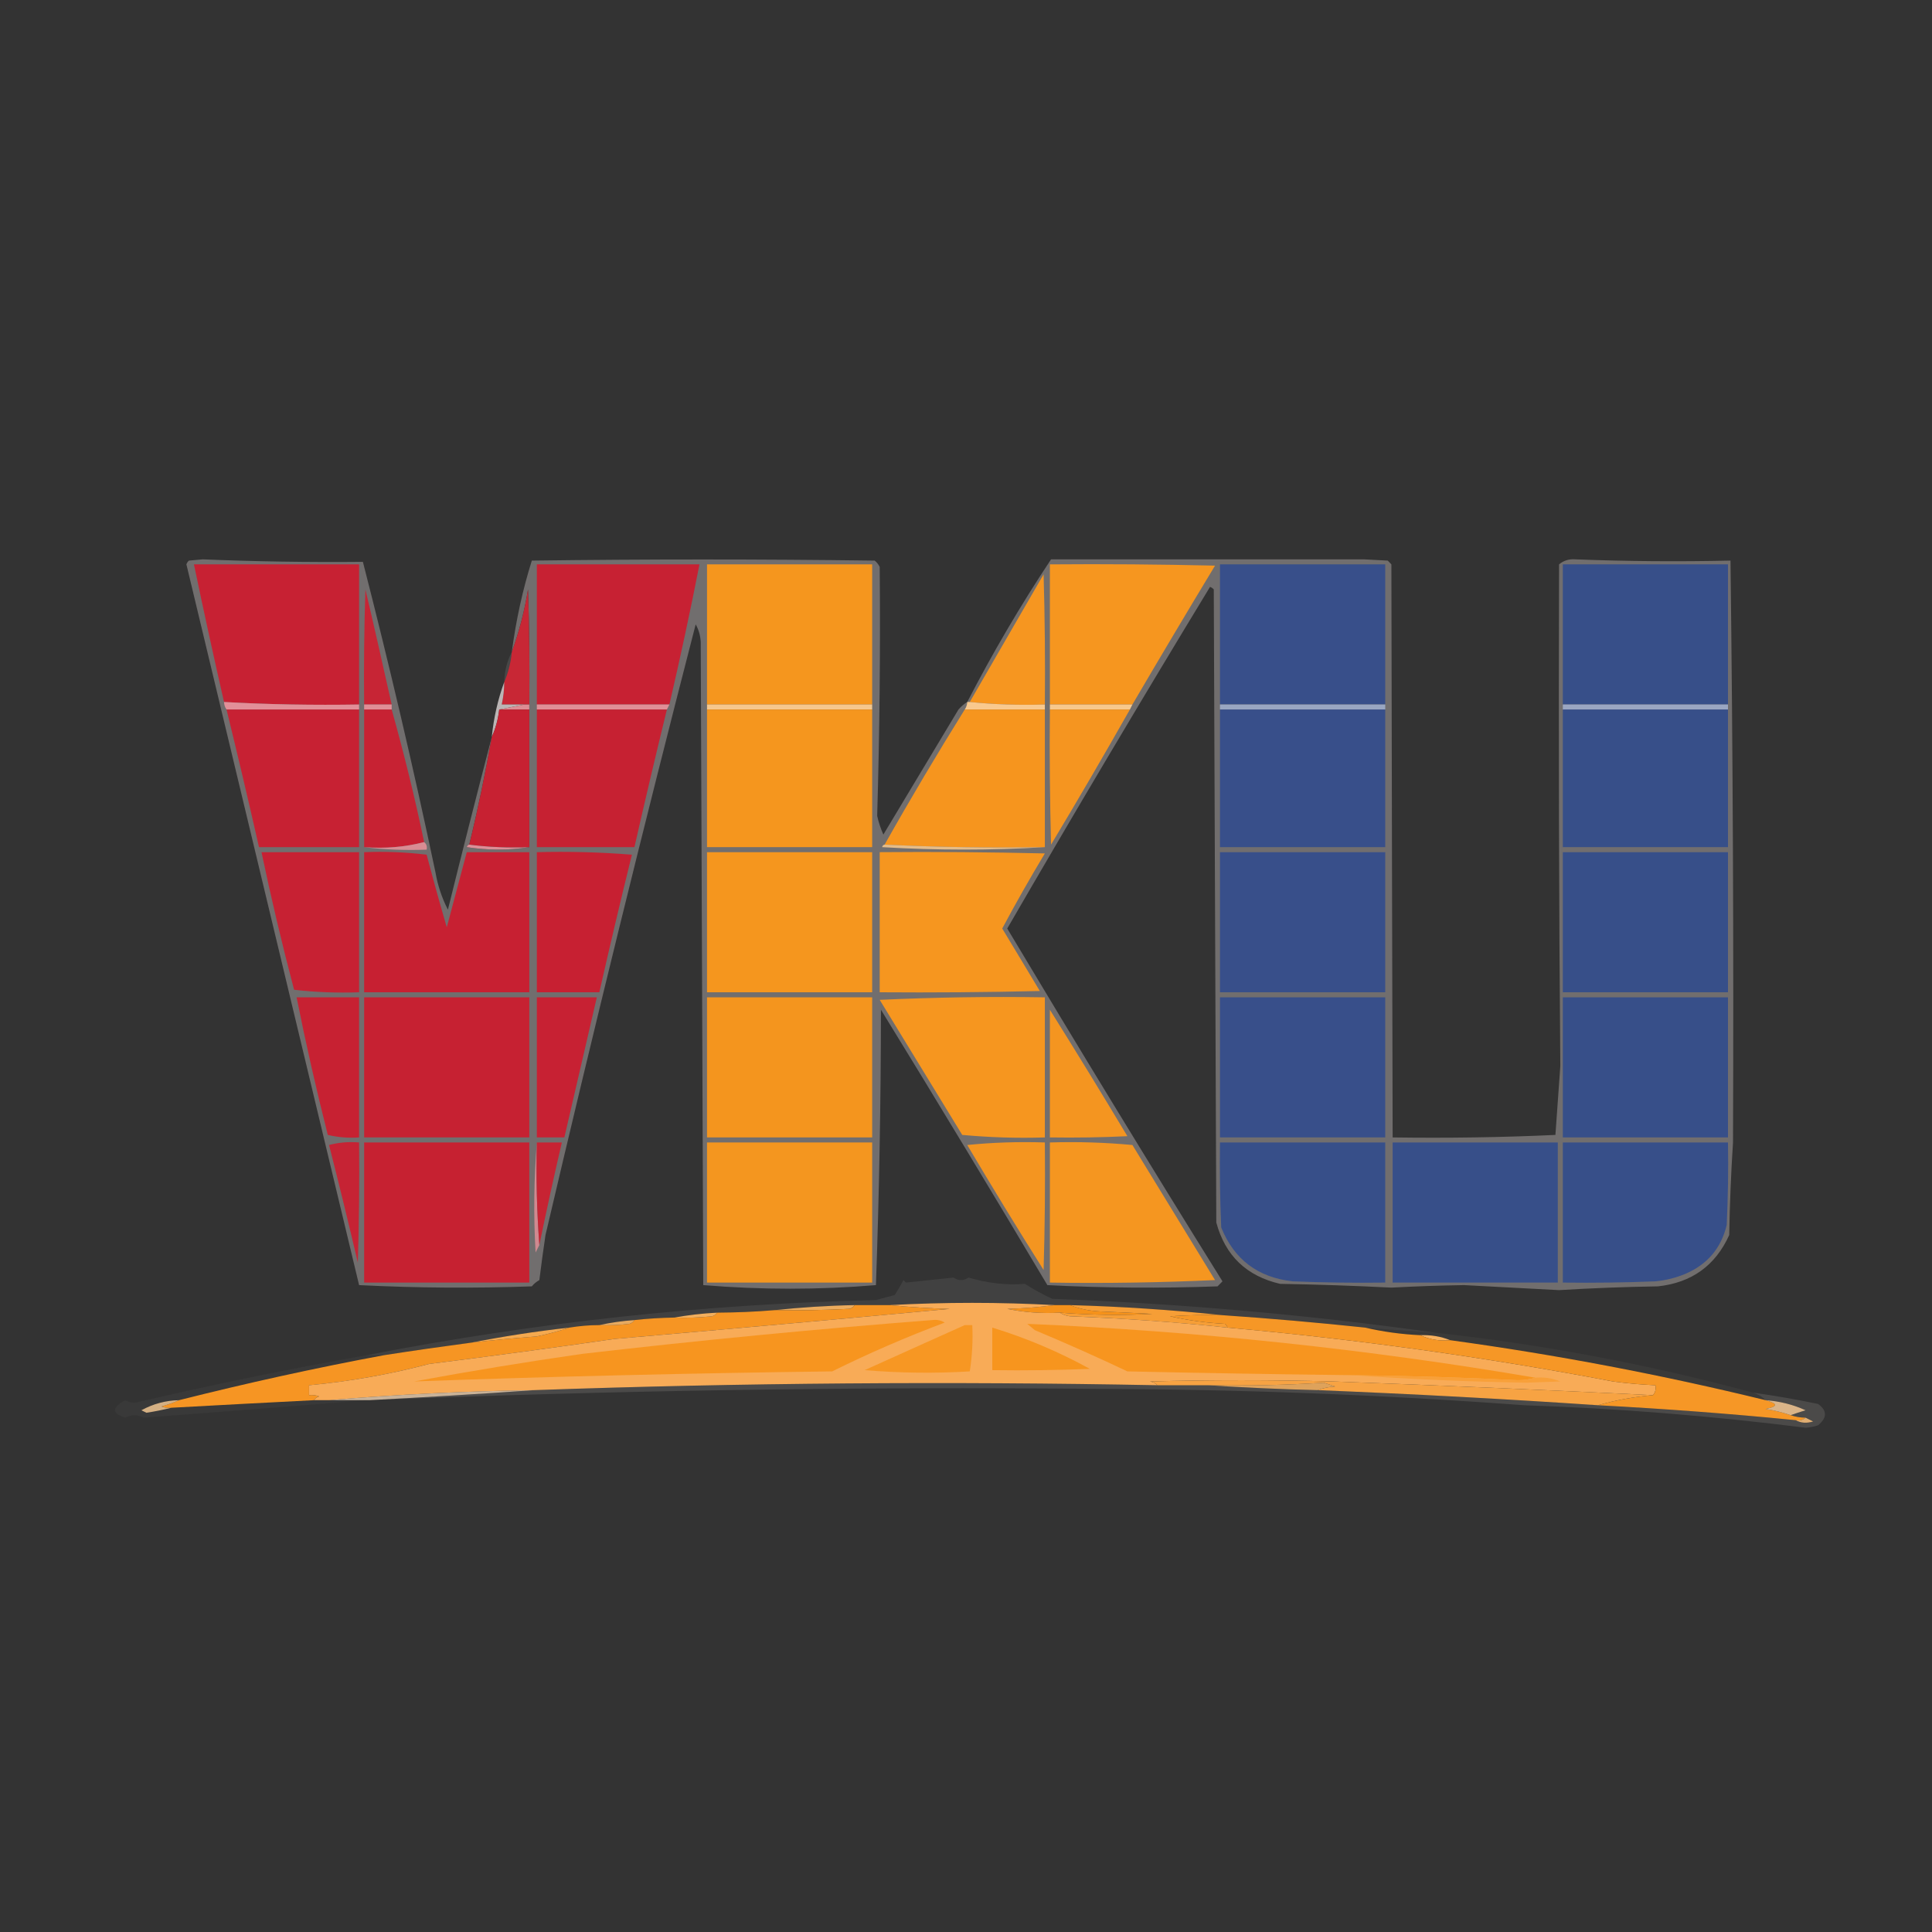 <?xml version="1.0" encoding="UTF-8"?>
<svg xmlns="http://www.w3.org/2000/svg" xmlns:xlink="http://www.w3.org/1999/xlink" width="60px" height="60px" viewBox="0 0 60 60" version="1.1">
<rect x="0" y="0" width="60" height="60" fill="#333333" stroke="none"/>
<defs>
<filter id="alpha" filterUnits="objectBoundingBox" x="0%" y="0%" width="100%" height="100%">
  <feColorMatrix type="matrix" in="SourceGraphic" values="0 0 0 0 1 0 0 0 0 1 0 0 0 0 1 0 0 0 1 0"/>
</filter>
<mask id="mask0">
  <g filter="url(#alpha)">
<rect x="0" y="0" width="60" height="60" style="fill:rgb(0%,0%,0%);fill-opacity:0.004;stroke:none;"/>
  </g>
</mask>
<clipPath id="clip1">
  <rect x="0" y="0" width="60" height="60"/>
</clipPath>
<g id="surface5" clip-path="url(#clip1)">
<path style=" stroke:none;fill-rule:evenodd;fill:rgb(99.608%,100%,99.608%);fill-opacity:1;" d="M 53.82 -0.039 C 54.211 -0.039 54.598 -0.039 54.988 -0.039 C 55.012 0.066 55.039 0.066 55.066 -0.039 C 55.141 -0.039 55.219 -0.039 55.297 -0.039 C 55.324 0.066 55.352 0.066 55.375 -0.039 C 55.402 -0.039 55.426 -0.039 55.453 -0.039 C 55.738 0.066 56.023 0.066 56.309 -0.039 C 56.336 -0.039 56.359 -0.039 56.387 -0.039 C 56.41 0.066 56.438 0.066 56.465 -0.039 C 56.488 -0.039 56.516 -0.039 56.543 -0.039 C 56.566 0.066 56.594 0.066 56.621 -0.039 C 56.645 -0.039 56.672 -0.039 56.695 -0.039 C 56.801 0.066 56.863 0.195 56.891 0.352 C 56.918 0.246 56.941 0.141 56.969 0.039 C 56.992 0.18 57.047 0.203 57.125 0.117 C 57.16 0.191 57.176 0.27 57.164 0.352 C 57.477 0.328 57.516 0.379 57.281 0.504 C 56.156 0.453 55.031 0.414 53.898 0.387 C 54.34 0.363 54.781 0.336 55.219 0.312 C 54.66 0.316 54.117 0.238 53.59 0.078 C 53.684 0.059 53.762 0.02 53.82 -0.039 Z M 53.82 -0.039 "/>
</g>
<mask id="mask1">
  <g filter="url(#alpha)">
<rect x="0" y="0" width="60" height="60" style="fill:rgb(0%,0%,0%);fill-opacity:0.004;stroke:none;"/>
  </g>
</mask>
<clipPath id="clip2">
  <rect x="0" y="0" width="60" height="60"/>
</clipPath>
<g id="surface8" clip-path="url(#clip2)">
<path style=" stroke:none;fill-rule:evenodd;fill:rgb(99.608%,100%,99.608%);fill-opacity:1;" d="M 59.496 -0.039 C 59.648 -0.039 59.805 -0.039 59.961 -0.039 C 59.961 0.012 59.961 0.066 59.961 0.117 C 59.902 0.105 59.852 0.121 59.805 0.156 C 59.898 0.207 59.898 0.246 59.805 0.273 C 59.75 0.23 59.715 0.18 59.688 0.117 C 59.605 0.176 59.516 0.164 59.418 0.078 C 59.461 0.047 59.484 0.008 59.496 -0.039 Z M 59.496 -0.039 "/>
</g>
<mask id="mask2">
  <g filter="url(#alpha)">
<rect x="0" y="0" width="60" height="60" style="fill:rgb(0%,0%,0%);fill-opacity:0.004;stroke:none;"/>
  </g>
</mask>
<clipPath id="clip3">
  <rect x="0" y="0" width="60" height="60"/>
</clipPath>
<g id="surface11" clip-path="url(#clip3)">
<path style=" stroke:none;fill-rule:evenodd;fill:rgb(99.608%,100%,99.608%);fill-opacity:1;" d="M 22.656 0.039 C 22.758 0.09 22.758 0.09 22.656 0.039 Z M 22.656 0.039 "/>
</g>
<mask id="mask3">
  <g filter="url(#alpha)">
<rect x="0" y="0" width="60" height="60" style="fill:rgb(0%,0%,0%);fill-opacity:0.004;stroke:none;"/>
  </g>
</mask>
<clipPath id="clip4">
  <rect x="0" y="0" width="60" height="60"/>
</clipPath>
<g id="surface14" clip-path="url(#clip4)">
<path style=" stroke:none;fill-rule:evenodd;fill:rgb(99.608%,100%,99.608%);fill-opacity:1;" d="M 22.812 0.117 C 22.895 0.031 23 0.02 23.121 0.078 C 23.016 0.18 22.91 0.195 22.812 0.117 Z M 22.812 0.117 "/>
</g>
<mask id="mask4">
  <g filter="url(#alpha)">
<rect x="0" y="0" width="60" height="60" style="fill:rgb(0%,0%,0%);fill-opacity:0.004;stroke:none;"/>
  </g>
</mask>
<clipPath id="clip5">
  <rect x="0" y="0" width="60" height="60"/>
</clipPath>
<g id="surface17" clip-path="url(#clip5)">
<path style=" stroke:none;fill-rule:evenodd;fill:rgb(99.608%,100%,99.608%);fill-opacity:1;" d="M 23.199 0.039 C 23.355 0.027 23.512 0.039 23.664 0.078 C 23.598 0.289 23.535 0.305 23.473 0.117 C 23.445 0.168 23.418 0.219 23.395 0.273 C 23.285 0.227 23.219 0.148 23.199 0.039 Z M 23.199 0.039 "/>
</g>
<mask id="mask5">
  <g filter="url(#alpha)">
<rect x="0" y="0" width="60" height="60" style="fill:rgb(0%,0%,0%);fill-opacity:0.004;stroke:none;"/>
  </g>
</mask>
<clipPath id="clip6">
  <rect x="0" y="0" width="60" height="60"/>
</clipPath>
<g id="surface20" clip-path="url(#clip6)">
<path style=" stroke:none;fill-rule:evenodd;fill:rgb(99.608%,100%,99.608%);fill-opacity:1;" d="M 23.82 0.039 C 23.949 0.027 24.039 0.078 24.094 0.195 C 24.156 0.008 24.219 0.02 24.289 0.234 C 24.133 0.273 23.98 0.285 23.82 0.273 C 23.82 0.195 23.82 0.117 23.82 0.039 Z M 23.82 0.039 "/>
</g>
<mask id="mask6">
  <g filter="url(#alpha)">
<rect x="0" y="0" width="60" height="60" style="fill:rgb(0%,0%,0%);fill-opacity:0.004;stroke:none;"/>
  </g>
</mask>
<clipPath id="clip7">
  <rect x="0" y="0" width="60" height="60"/>
</clipPath>
<g id="surface23" clip-path="url(#clip7)">
<path style=" stroke:none;fill-rule:evenodd;fill:rgb(99.608%,100%,99.608%);fill-opacity:1;" d="M 24.441 0.039 C 24.527 0.098 24.539 0.176 24.48 0.273 C 24.445 0.199 24.43 0.121 24.441 0.039 Z M 24.441 0.039 "/>
</g>
<mask id="mask7">
  <g filter="url(#alpha)">
<rect x="0" y="0" width="60" height="60" style="fill:rgb(0%,0%,0%);fill-opacity:0.004;stroke:none;"/>
  </g>
</mask>
<clipPath id="clip8">
  <rect x="0" y="0" width="60" height="60"/>
</clipPath>
<g id="surface26" clip-path="url(#clip8)">
<path style=" stroke:none;fill-rule:evenodd;fill:rgb(99.608%,100%,99.608%);fill-opacity:1;" d="M 24.598 0.039 C 24.703 0.09 24.703 0.09 24.598 0.039 Z M 24.598 0.039 "/>
</g>
<mask id="mask8">
  <g filter="url(#alpha)">
<rect x="0" y="0" width="60" height="60" style="fill:rgb(0%,0%,0%);fill-opacity:0.004;stroke:none;"/>
  </g>
</mask>
<clipPath id="clip9">
  <rect x="0" y="0" width="60" height="60"/>
</clipPath>
<g id="surface29" clip-path="url(#clip9)">
<path style=" stroke:none;fill-rule:evenodd;fill:rgb(99.608%,100%,99.608%);fill-opacity:1;" d="M 24.441 0.426 C 24.5 0.344 24.578 0.332 24.676 0.387 C 24.602 0.426 24.523 0.438 24.441 0.426 Z M 24.441 0.426 "/>
</g>
<mask id="mask9">
  <g filter="url(#alpha)">
<rect x="0" y="0" width="60" height="60" style="fill:rgb(0%,0%,0%);fill-opacity:0.004;stroke:none;"/>
  </g>
</mask>
<clipPath id="clip10">
  <rect x="0" y="0" width="60" height="60"/>
</clipPath>
<g id="surface32" clip-path="url(#clip10)">
<path style=" stroke:none;fill-rule:evenodd;fill:rgb(99.608%,100%,99.608%);fill-opacity:1;" d="M 24.754 0.426 C 24.785 0.348 24.836 0.336 24.91 0.387 C 24.863 0.426 24.812 0.438 24.754 0.426 Z M 24.754 0.426 "/>
</g>
<mask id="mask10">
  <g filter="url(#alpha)">
<rect x="0" y="0" width="60" height="60" style="fill:rgb(0%,0%,0%);fill-opacity:0.004;stroke:none;"/>
  </g>
</mask>
<clipPath id="clip11">
  <rect x="0" y="0" width="60" height="60"/>
</clipPath>
<g id="surface35" clip-path="url(#clip11)">
<path style=" stroke:none;fill-rule:evenodd;fill:rgb(99.608%,100%,99.608%);fill-opacity:1;" d="M 57.551 0.352 C 57.656 0.402 57.656 0.402 57.551 0.352 Z M 57.551 0.352 "/>
</g>
<mask id="mask11">
  <g filter="url(#alpha)">
<rect x="0" y="0" width="60" height="60" style="fill:rgb(0%,0%,0%);fill-opacity:0.004;stroke:none;"/>
  </g>
</mask>
<clipPath id="clip12">
  <rect x="0" y="0" width="60" height="60"/>
</clipPath>
<g id="surface38" clip-path="url(#clip12)">
<path style=" stroke:none;fill-rule:evenodd;fill:rgb(99.608%,100%,99.608%);fill-opacity:1;" d="M 59.961 0.504 C 59.961 0.531 59.961 0.559 59.961 0.582 C 59.91 0.547 59.91 0.52 59.961 0.504 Z M 59.961 0.504 "/>
</g>
<mask id="mask12">
  <g filter="url(#alpha)">
<rect x="0" y="0" width="60" height="60" style="fill:rgb(0%,0%,0%);fill-opacity:0.004;stroke:none;"/>
  </g>
</mask>
<clipPath id="clip13">
  <rect x="0" y="0" width="60" height="60"/>
</clipPath>
<g id="surface41" clip-path="url(#clip13)">
<path style=" stroke:none;fill-rule:evenodd;fill:rgb(99.608%,100%,99.608%);fill-opacity:1;" d="M 59.727 0.66 C 59.816 0.801 59.828 0.953 59.766 1.125 C 59.727 0.973 59.715 0.816 59.727 0.66 Z M 59.727 0.66 "/>
</g>
<mask id="mask13">
  <g filter="url(#alpha)">
<rect x="0" y="0" width="60" height="60" style="fill:rgb(0%,0%,0%);fill-opacity:0.004;stroke:none;"/>
  </g>
</mask>
<clipPath id="clip14">
  <rect x="0" y="0" width="60" height="60"/>
</clipPath>
<g id="surface44" clip-path="url(#clip14)">
<path style=" stroke:none;fill-rule:evenodd;fill:rgb(99.608%,100%,99.608%);fill-opacity:1;" d="M 59.961 0.66 C 59.961 0.738 59.961 0.816 59.961 0.895 C 59.859 0.816 59.859 0.738 59.961 0.66 Z M 59.961 0.66 "/>
</g>
<mask id="mask14">
  <g filter="url(#alpha)">
<rect x="0" y="0" width="60" height="60" style="fill:rgb(0%,0%,0%);fill-opacity:0.004;stroke:none;"/>
  </g>
</mask>
<clipPath id="clip15">
  <rect x="0" y="0" width="60" height="60"/>
</clipPath>
<g id="surface47" clip-path="url(#clip15)">
<path style=" stroke:none;fill-rule:evenodd;fill:rgb(99.608%,100%,99.608%);fill-opacity:1;" d="M 59.961 0.973 C 59.961 0.996 59.961 1.023 59.961 1.051 C 59.91 1.012 59.91 0.984 59.961 0.973 Z M 59.961 0.973 "/>
</g>
<mask id="mask15">
  <g filter="url(#alpha)">
<rect x="0" y="0" width="60" height="60" style="fill:rgb(0%,0%,0%);fill-opacity:0.314;stroke:none;"/>
  </g>
</mask>
<clipPath id="clip16">
  <rect x="0" y="0" width="60" height="60"/>
</clipPath>
<g id="surface50" clip-path="url(#clip16)">
<path style=" stroke:none;fill-rule:evenodd;fill:rgb(97.255%,94.118%,93.333%);fill-opacity:1;" d="M 15.273 22.887 C 15.074 24.012 14.844 25.125 14.574 26.23 C 14.531 26.234 14.504 26.262 14.496 26.309 C 15.156 26.41 15.801 26.41 16.438 26.309 C 16.438 24.883 16.438 23.457 16.438 22.035 C 16.438 21.98 16.438 21.93 16.438 21.879 C 16.449 20.688 16.438 19.496 16.398 18.305 C 16.289 18.977 16.121 19.625 15.895 20.246 C 16.023 19.27 16.23 18.324 16.516 17.41 C 20.059 17.363 23.609 17.363 27.164 17.41 C 27.23 17.461 27.281 17.527 27.32 17.605 C 27.344 20.18 27.316 22.758 27.242 25.336 C 27.285 25.539 27.352 25.734 27.434 25.918 C 28.211 24.625 28.988 23.328 29.766 22.035 C 29.848 21.941 29.938 21.863 30.039 21.801 C 30.828 20.273 31.695 18.797 32.641 17.371 C 35.855 17.371 39.094 17.371 42.359 17.371 C 42.605 17.383 42.852 17.395 43.098 17.41 C 43.133 17.449 43.172 17.488 43.211 17.527 C 43.223 23.484 43.234 29.414 43.25 35.324 C 44.938 35.348 46.621 35.324 48.305 35.246 C 48.355 34.527 48.406 33.816 48.457 33.109 C 48.414 28.125 48.402 22.93 48.418 17.527 C 48.562 17.406 48.73 17.355 48.926 17.371 C 50.531 17.434 52.137 17.445 53.742 17.41 C 53.816 23.426 53.844 29.449 53.82 35.48 C 53.758 36.434 53.719 37.395 53.703 38.355 C 53.273 39.305 52.535 39.836 51.488 39.949 C 50.465 39.965 49.441 40.004 48.418 40.066 C 47.434 40.016 46.449 39.961 45.465 39.91 C 44.695 39.922 43.945 39.949 43.211 39.988 C 42.059 39.93 40.906 39.891 39.754 39.871 C 38.711 39.629 38.051 38.996 37.773 37.965 C 37.746 31.41 37.719 24.859 37.695 18.305 C 37.664 18.27 37.625 18.242 37.578 18.227 C 35.445 21.738 33.344 25.273 31.281 28.836 C 33.473 32.504 35.699 36.156 37.965 39.793 C 37.914 39.844 37.863 39.895 37.812 39.949 C 36.047 40.012 34.285 40 32.527 39.91 C 30.824 37.047 29.102 34.195 27.359 31.359 C 27.355 34.215 27.305 37.066 27.203 39.91 C 25.441 40.059 23.652 40.059 21.84 39.91 C 21.812 33.25 21.789 26.594 21.762 19.934 C 21.75 19.738 21.699 19.555 21.605 19.391 C 19.98 25.691 18.426 32.016 16.941 38.355 C 16.871 38.82 16.809 39.285 16.75 39.754 C 16.66 39.805 16.582 39.867 16.516 39.949 C 14.727 40.012 12.941 40 11.152 39.91 C 9.367 32.453 7.578 24.992 5.789 17.527 C 5.805 17.48 5.832 17.441 5.867 17.41 C 6.012 17.395 6.152 17.383 6.297 17.371 C 7.918 17.438 9.574 17.465 11.27 17.449 C 12.086 20.629 12.84 23.844 13.523 27.086 C 13.594 27.496 13.723 27.887 13.91 28.25 C 14.355 26.453 14.809 24.664 15.273 22.887 Z M 15.273 22.887 "/>
</g>
<mask id="mask16">
  <g filter="url(#alpha)">
<rect x="0" y="0" width="60" height="60" style="fill:rgb(0%,0%,0%);fill-opacity:0.992;stroke:none;"/>
  </g>
</mask>
<clipPath id="clip17">
  <rect x="0" y="0" width="60" height="60"/>
</clipPath>
<g id="surface53" clip-path="url(#clip17)">
<path style=" stroke:none;fill-rule:evenodd;fill:rgb(78.431%,12.549%,19.608%);fill-opacity:1;" d="M 11.152 21.879 C 9.746 21.902 8.348 21.879 6.957 21.801 C 6.633 20.379 6.32 18.953 6.023 17.527 C 7.734 17.527 9.441 17.527 11.152 17.527 C 11.152 18.977 11.152 20.426 11.152 21.879 Z M 11.152 21.879 "/>
</g>
<mask id="mask17">
  <g filter="url(#alpha)">
<rect x="0" y="0" width="60" height="60" style="fill:rgb(0%,0%,0%);fill-opacity:0.992;stroke:none;"/>
  </g>
</mask>
<clipPath id="clip18">
  <rect x="0" y="0" width="60" height="60"/>
</clipPath>
<g id="surface56" clip-path="url(#clip18)">
<path style=" stroke:none;fill-rule:evenodd;fill:rgb(78.431%,12.549%,19.608%);fill-opacity:1;" d="M 20.789 21.879 C 19.418 21.879 18.043 21.879 16.672 21.879 C 16.672 20.426 16.672 18.977 16.672 17.527 C 18.355 17.527 20.039 17.527 21.723 17.527 C 21.438 18.98 21.125 20.434 20.789 21.879 Z M 20.789 21.879 "/>
</g>
<mask id="mask18">
  <g filter="url(#alpha)">
<rect x="0" y="0" width="60" height="60" style="fill:rgb(0%,0%,0%);fill-opacity:0.992;stroke:none;"/>
  </g>
</mask>
<clipPath id="clip19">
  <rect x="0" y="0" width="60" height="60"/>
</clipPath>
<g id="surface59" clip-path="url(#clip19)">
<path style=" stroke:none;fill-rule:evenodd;fill:rgb(96.471%,58.824%,11.373%);fill-opacity:1;" d="M 27.086 21.879 C 25.375 21.879 23.664 21.879 21.957 21.879 C 21.957 20.426 21.957 18.977 21.957 17.527 C 23.664 17.527 25.375 17.527 27.086 17.527 C 27.086 18.977 27.086 20.426 27.086 21.879 Z M 27.086 21.879 "/>
</g>
<mask id="mask19">
  <g filter="url(#alpha)">
<rect x="0" y="0" width="60" height="60" style="fill:rgb(0%,0%,0%);fill-opacity:0.992;stroke:none;"/>
  </g>
</mask>
<clipPath id="clip20">
  <rect x="0" y="0" width="60" height="60"/>
</clipPath>
<g id="surface62" clip-path="url(#clip20)">
<path style=" stroke:none;fill-rule:evenodd;fill:rgb(96.863%,58.824%,11.765%);fill-opacity:1;" d="M 35.168 21.879 C 34.312 21.879 33.457 21.879 32.605 21.879 C 32.605 20.426 32.605 18.977 32.605 17.527 C 34.312 17.512 36.023 17.527 37.734 17.566 C 36.867 19 36.012 20.438 35.168 21.879 Z M 35.168 21.879 "/>
</g>
<mask id="mask20">
  <g filter="url(#alpha)">
<rect x="0" y="0" width="60" height="60" style="fill:rgb(0%,0%,0%);fill-opacity:0.992;stroke:none;"/>
  </g>
</mask>
<clipPath id="clip21">
  <rect x="0" y="0" width="60" height="60"/>
</clipPath>
<g id="surface65" clip-path="url(#clip21)">
<path style=" stroke:none;fill-rule:evenodd;fill:rgb(21.569%,30.98%,54.118%);fill-opacity:1;" d="M 43.02 21.879 C 41.309 21.879 39.598 21.879 37.887 21.879 C 37.887 20.426 37.887 18.977 37.887 17.527 C 39.598 17.527 41.309 17.527 43.02 17.527 C 43.02 18.977 43.02 20.426 43.02 21.879 Z M 43.02 21.879 "/>
</g>
<mask id="mask21">
  <g filter="url(#alpha)">
<rect x="0" y="0" width="60" height="60" style="fill:rgb(0%,0%,0%);fill-opacity:0.988;stroke:none;"/>
  </g>
</mask>
<clipPath id="clip22">
  <rect x="0" y="0" width="60" height="60"/>
</clipPath>
<g id="surface68" clip-path="url(#clip22)">
<path style=" stroke:none;fill-rule:evenodd;fill:rgb(21.569%,30.98%,54.118%);fill-opacity:1;" d="M 53.664 21.879 C 51.957 21.879 50.246 21.879 48.535 21.879 C 48.535 20.426 48.535 18.977 48.535 17.527 C 50.246 17.527 51.957 17.527 53.664 17.527 C 53.664 18.977 53.664 20.426 53.664 21.879 Z M 53.664 21.879 "/>
</g>
<mask id="mask22">
  <g filter="url(#alpha)">
<rect x="0" y="0" width="60" height="60" style="fill:rgb(0%,0%,0%);fill-opacity:0.992;stroke:none;"/>
  </g>
</mask>
<clipPath id="clip23">
  <rect x="0" y="0" width="60" height="60"/>
</clipPath>
<g id="surface71" clip-path="url(#clip23)">
<path style=" stroke:none;fill-rule:evenodd;fill:rgb(96.863%,58.824%,12.157%);fill-opacity:1;" d="M 32.449 21.879 C 31.656 21.902 30.879 21.879 30.117 21.801 C 30.879 20.48 31.645 19.16 32.41 17.836 C 32.449 19.184 32.461 20.531 32.449 21.879 Z M 32.449 21.879 "/>
</g>
<mask id="mask23">
  <g filter="url(#alpha)">
<rect x="0" y="0" width="60" height="60" style="fill:rgb(0%,0%,0%);fill-opacity:0.984;stroke:none;"/>
  </g>
</mask>
<clipPath id="clip24">
  <rect x="0" y="0" width="60" height="60"/>
</clipPath>
<g id="surface74" clip-path="url(#clip24)">
<path style=" stroke:none;fill-rule:evenodd;fill:rgb(78.431%,14.118%,20.392%);fill-opacity:1;" d="M 12.164 21.879 C 11.879 21.879 11.594 21.879 11.309 21.879 C 11.297 20.688 11.309 19.496 11.348 18.305 C 11.629 19.492 11.898 20.688 12.164 21.879 Z M 12.164 21.879 "/>
</g>
<mask id="mask24">
  <g filter="url(#alpha)">
<rect x="0" y="0" width="60" height="60" style="fill:rgb(0%,0%,0%);fill-opacity:0.988;stroke:none;"/>
  </g>
</mask>
<clipPath id="clip25">
  <rect x="0" y="0" width="60" height="60"/>
</clipPath>
<g id="surface77" clip-path="url(#clip25)">
<path style=" stroke:none;fill-rule:evenodd;fill:rgb(78.824%,14.902%,20.784%);fill-opacity:1;" d="M 16.438 21.879 C 16.387 21.879 16.336 21.879 16.281 21.879 C 16.051 21.879 15.816 21.879 15.582 21.879 C 15.633 21.648 15.66 21.414 15.66 21.18 C 15.785 20.887 15.863 20.578 15.895 20.246 C 16.121 19.625 16.289 18.977 16.398 18.305 C 16.438 19.496 16.449 20.688 16.438 21.879 Z M 16.438 21.879 "/>
</g>
<mask id="mask25">
  <g filter="url(#alpha)">
<rect x="0" y="0" width="60" height="60" style="fill:rgb(0%,0%,0%);fill-opacity:0.098;stroke:none;"/>
  </g>
</mask>
<clipPath id="clip26">
  <rect x="0" y="0" width="60" height="60"/>
</clipPath>
<g id="surface80" clip-path="url(#clip26)">
<path style=" stroke:none;fill-rule:evenodd;fill:rgb(99.608%,98.824%,98.824%);fill-opacity:1;" d="M 15.895 20.246 C 15.863 20.578 15.785 20.887 15.66 21.18 C 15.668 20.84 15.746 20.531 15.895 20.246 Z M 15.895 20.246 "/>
</g>
<mask id="mask26">
  <g filter="url(#alpha)">
<rect x="0" y="0" width="60" height="60" style="fill:rgb(0%,0%,0%);fill-opacity:0.678;stroke:none;"/>
  </g>
</mask>
<clipPath id="clip27">
  <rect x="0" y="0" width="60" height="60"/>
</clipPath>
<g id="surface83" clip-path="url(#clip27)">
<path style=" stroke:none;fill-rule:evenodd;fill:rgb(98.824%,95.294%,95.294%);fill-opacity:1;" d="M 15.66 21.18 C 15.66 21.414 15.633 21.648 15.582 21.879 C 15.816 21.879 16.051 21.879 16.281 21.879 C 16.023 21.93 15.766 21.98 15.504 22.035 C 15.469 22.34 15.391 22.625 15.273 22.887 C 15.332 22.293 15.461 21.723 15.66 21.18 Z M 15.66 21.18 "/>
</g>
<mask id="mask27">
  <g filter="url(#alpha)">
<rect x="0" y="0" width="60" height="60" style="fill:rgb(0%,0%,0%);fill-opacity:0.992;stroke:none;"/>
  </g>
</mask>
<clipPath id="clip28">
  <rect x="0" y="0" width="60" height="60"/>
</clipPath>
<g id="surface86" clip-path="url(#clip28)">
<path style=" stroke:none;fill-rule:evenodd;fill:rgb(89.02%,56.078%,59.608%);fill-opacity:1;" d="M 6.957 21.801 C 8.348 21.879 9.746 21.902 11.152 21.879 C 11.152 21.93 11.152 21.98 11.152 22.035 C 9.781 22.035 8.406 22.035 7.035 22.035 C 6.984 21.965 6.961 21.887 6.957 21.801 Z M 6.957 21.801 "/>
</g>
<mask id="mask28">
  <g filter="url(#alpha)">
<rect x="0" y="0" width="60" height="60" style="fill:rgb(0%,0%,0%);fill-opacity:0.988;stroke:none;"/>
  </g>
</mask>
<clipPath id="clip29">
  <rect x="0" y="0" width="60" height="60"/>
</clipPath>
<g id="surface89" clip-path="url(#clip29)">
<path style=" stroke:none;fill-rule:evenodd;fill:rgb(88.627%,56.078%,59.216%);fill-opacity:1;" d="M 11.309 21.879 C 11.594 21.879 11.879 21.879 12.164 21.879 C 12.164 21.93 12.164 21.98 12.164 22.035 C 11.879 22.035 11.594 22.035 11.309 22.035 C 11.309 21.98 11.309 21.93 11.309 21.879 Z M 11.309 21.879 "/>
</g>
<mask id="mask29">
  <g filter="url(#alpha)">
<rect x="0" y="0" width="60" height="60" style="fill:rgb(0%,0%,0%);fill-opacity:0.961;stroke:none;"/>
  </g>
</mask>
<clipPath id="clip30">
  <rect x="0" y="0" width="60" height="60"/>
</clipPath>
<g id="surface92" clip-path="url(#clip30)">
<path style=" stroke:none;fill-rule:evenodd;fill:rgb(88.627%,56.078%,59.216%);fill-opacity:1;" d="M 16.281 21.879 C 16.336 21.879 16.387 21.879 16.438 21.879 C 16.438 21.93 16.438 21.98 16.438 22.035 C 16.125 22.035 15.816 22.035 15.504 22.035 C 15.766 21.98 16.023 21.93 16.281 21.879 Z M 16.281 21.879 "/>
</g>
<mask id="mask30">
  <g filter="url(#alpha)">
<rect x="0" y="0" width="60" height="60" style="fill:rgb(0%,0%,0%);fill-opacity:0.984;stroke:none;"/>
  </g>
</mask>
<clipPath id="clip31">
  <rect x="0" y="0" width="60" height="60"/>
</clipPath>
<g id="surface95" clip-path="url(#clip31)">
<path style=" stroke:none;fill-rule:evenodd;fill:rgb(88.627%,56.078%,59.216%);fill-opacity:1;" d="M 16.672 21.879 C 18.043 21.879 19.418 21.879 20.789 21.879 C 20.766 21.93 20.738 21.98 20.711 22.035 C 19.367 22.035 18.02 22.035 16.672 22.035 C 16.672 21.98 16.672 21.93 16.672 21.879 Z M 16.672 21.879 "/>
</g>
<mask id="mask31">
  <g filter="url(#alpha)">
<rect x="0" y="0" width="60" height="60" style="fill:rgb(0%,0%,0%);fill-opacity:0.969;stroke:none;"/>
  </g>
</mask>
<clipPath id="clip32">
  <rect x="0" y="0" width="60" height="60"/>
</clipPath>
<g id="surface98" clip-path="url(#clip32)">
<path style=" stroke:none;fill-rule:evenodd;fill:rgb(98.039%,79.216%,55.294%);fill-opacity:1;" d="M 21.957 21.879 C 23.664 21.879 25.375 21.879 27.086 21.879 C 27.086 21.93 27.086 21.98 27.086 22.035 C 25.375 22.035 23.664 22.035 21.957 22.035 C 21.957 21.98 21.957 21.93 21.957 21.879 Z M 21.957 21.879 "/>
</g>
<mask id="mask32">
  <g filter="url(#alpha)">
<rect x="0" y="0" width="60" height="60" style="fill:rgb(0%,0%,0%);fill-opacity:0.988;stroke:none;"/>
  </g>
</mask>
<clipPath id="clip33">
  <rect x="0" y="0" width="60" height="60"/>
</clipPath>
<g id="surface101" clip-path="url(#clip33)">
<path style=" stroke:none;fill-rule:evenodd;fill:rgb(98.431%,79.216%,56.078%);fill-opacity:1;" d="M 30.039 21.801 C 30.066 21.801 30.09 21.801 30.117 21.801 C 30.879 21.879 31.656 21.902 32.449 21.879 C 32.449 21.93 32.449 21.98 32.449 22.035 C 31.621 22.035 30.789 22.035 29.961 22.035 C 30.008 21.965 30.035 21.887 30.039 21.801 Z M 30.039 21.801 "/>
</g>
<mask id="mask33">
  <g filter="url(#alpha)">
<rect x="0" y="0" width="60" height="60" style="fill:rgb(0%,0%,0%);fill-opacity:0.98;stroke:none;"/>
  </g>
</mask>
<clipPath id="clip34">
  <rect x="0" y="0" width="60" height="60"/>
</clipPath>
<g id="surface104" clip-path="url(#clip34)">
<path style=" stroke:none;fill-rule:evenodd;fill:rgb(98.039%,79.216%,55.294%);fill-opacity:1;" d="M 32.605 21.879 C 33.457 21.879 34.312 21.879 35.168 21.879 C 35.141 21.93 35.117 21.98 35.09 22.035 C 34.262 22.035 33.434 22.035 32.605 22.035 C 32.605 21.98 32.605 21.93 32.605 21.879 Z M 32.605 21.879 "/>
</g>
<mask id="mask34">
  <g filter="url(#alpha)">
<rect x="0" y="0" width="60" height="60" style="fill:rgb(0%,0%,0%);fill-opacity:0.988;stroke:none;"/>
  </g>
</mask>
<clipPath id="clip35">
  <rect x="0" y="0" width="60" height="60"/>
</clipPath>
<g id="surface107" clip-path="url(#clip35)">
<path style=" stroke:none;fill-rule:evenodd;fill:rgb(60.392%,65.49%,76.471%);fill-opacity:1;" d="M 37.887 21.879 C 39.598 21.879 41.309 21.879 43.02 21.879 C 43.02 21.93 43.02 21.98 43.02 22.035 C 41.309 22.035 39.598 22.035 37.887 22.035 C 37.887 21.98 37.887 21.93 37.887 21.879 Z M 37.887 21.879 "/>
</g>
<mask id="mask35">
  <g filter="url(#alpha)">
<rect x="0" y="0" width="60" height="60" style="fill:rgb(0%,0%,0%);fill-opacity:0.984;stroke:none;"/>
  </g>
</mask>
<clipPath id="clip36">
  <rect x="0" y="0" width="60" height="60"/>
</clipPath>
<g id="surface110" clip-path="url(#clip36)">
<path style=" stroke:none;fill-rule:evenodd;fill:rgb(60.392%,65.49%,76.471%);fill-opacity:1;" d="M 48.535 21.879 C 50.246 21.879 51.957 21.879 53.664 21.879 C 53.664 21.93 53.664 21.98 53.664 22.035 C 51.957 22.035 50.246 22.035 48.535 22.035 C 48.535 21.98 48.535 21.93 48.535 21.879 Z M 48.535 21.879 "/>
</g>
<mask id="mask36">
  <g filter="url(#alpha)">
<rect x="0" y="0" width="60" height="60" style="fill:rgb(0%,0%,0%);fill-opacity:0.992;stroke:none;"/>
  </g>
</mask>
<clipPath id="clip37">
  <rect x="0" y="0" width="60" height="60"/>
</clipPath>
<g id="surface113" clip-path="url(#clip37)">
<path style=" stroke:none;fill-rule:evenodd;fill:rgb(78.431%,12.549%,19.608%);fill-opacity:1;" d="M 7.035 22.035 C 8.406 22.035 9.781 22.035 11.152 22.035 C 11.152 23.457 11.152 24.883 11.152 26.309 C 10.117 26.309 9.082 26.309 8.043 26.309 C 7.719 24.879 7.383 23.453 7.035 22.035 Z M 7.035 22.035 "/>
</g>
<mask id="mask37">
  <g filter="url(#alpha)">
<rect x="0" y="0" width="60" height="60" style="fill:rgb(0%,0%,0%);fill-opacity:0.992;stroke:none;"/>
  </g>
</mask>
<clipPath id="clip38">
  <rect x="0" y="0" width="60" height="60"/>
</clipPath>
<g id="surface116" clip-path="url(#clip38)">
<path style=" stroke:none;fill-rule:evenodd;fill:rgb(78.431%,12.941%,19.608%);fill-opacity:1;" d="M 11.309 22.035 C 11.594 22.035 11.879 22.035 12.164 22.035 C 12.543 23.387 12.883 24.762 13.172 26.152 C 12.582 26.305 11.961 26.359 11.309 26.309 C 11.309 24.883 11.309 23.457 11.309 22.035 Z M 11.309 22.035 "/>
</g>
<mask id="mask38">
  <g filter="url(#alpha)">
<rect x="0" y="0" width="60" height="60" style="fill:rgb(0%,0%,0%);fill-opacity:0.996;stroke:none;"/>
  </g>
</mask>
<clipPath id="clip39">
  <rect x="0" y="0" width="60" height="60"/>
</clipPath>
<g id="surface119" clip-path="url(#clip39)">
<path style=" stroke:none;fill-rule:evenodd;fill:rgb(78.431%,12.941%,19.608%);fill-opacity:1;" d="M 15.504 22.035 C 15.816 22.035 16.125 22.035 16.438 22.035 C 16.438 23.457 16.438 24.883 16.438 26.309 C 15.801 26.332 15.18 26.309 14.574 26.23 C 14.844 25.125 15.074 24.012 15.273 22.887 C 15.391 22.625 15.469 22.34 15.504 22.035 Z M 15.504 22.035 "/>
</g>
<mask id="mask39">
  <g filter="url(#alpha)">
<rect x="0" y="0" width="60" height="60" style="fill:rgb(0%,0%,0%);fill-opacity:0.992;stroke:none;"/>
  </g>
</mask>
<clipPath id="clip40">
  <rect x="0" y="0" width="60" height="60"/>
</clipPath>
<g id="surface122" clip-path="url(#clip40)">
<path style=" stroke:none;fill-rule:evenodd;fill:rgb(78.039%,12.549%,19.216%);fill-opacity:1;" d="M 16.672 22.035 C 18.02 22.035 19.367 22.035 20.711 22.035 C 20.363 23.457 20.027 24.879 19.703 26.309 C 18.691 26.309 17.68 26.309 16.672 26.309 C 16.672 24.883 16.672 23.457 16.672 22.035 Z M 16.672 22.035 "/>
</g>
<mask id="mask40">
  <g filter="url(#alpha)">
<rect x="0" y="0" width="60" height="60" style="fill:rgb(0%,0%,0%);fill-opacity:0.992;stroke:none;"/>
  </g>
</mask>
<clipPath id="clip41">
  <rect x="0" y="0" width="60" height="60"/>
</clipPath>
<g id="surface125" clip-path="url(#clip41)">
<path style=" stroke:none;fill-rule:evenodd;fill:rgb(96.471%,58.824%,11.373%);fill-opacity:1;" d="M 21.957 22.035 C 23.664 22.035 25.375 22.035 27.086 22.035 C 27.086 23.457 27.086 24.883 27.086 26.309 C 25.375 26.309 23.664 26.309 21.957 26.309 C 21.957 24.883 21.957 23.457 21.957 22.035 Z M 21.957 22.035 "/>
</g>
<mask id="mask41">
  <g filter="url(#alpha)">
<rect x="0" y="0" width="60" height="60" style="fill:rgb(0%,0%,0%);fill-opacity:0.996;stroke:none;"/>
  </g>
</mask>
<clipPath id="clip42">
  <rect x="0" y="0" width="60" height="60"/>
</clipPath>
<g id="surface128" clip-path="url(#clip42)">
<path style=" stroke:none;fill-rule:evenodd;fill:rgb(96.863%,58.824%,11.765%);fill-opacity:1;" d="M 29.961 22.035 C 30.789 22.035 31.621 22.035 32.449 22.035 C 32.449 23.457 32.449 24.883 32.449 26.309 C 30.777 26.336 29.117 26.309 27.473 26.23 C 28.273 24.809 29.105 23.41 29.961 22.035 Z M 29.961 22.035 "/>
</g>
<mask id="mask42">
  <g filter="url(#alpha)">
<rect x="0" y="0" width="60" height="60" style="fill:rgb(0%,0%,0%);fill-opacity:0.988;stroke:none;"/>
  </g>
</mask>
<clipPath id="clip43">
  <rect x="0" y="0" width="60" height="60"/>
</clipPath>
<g id="surface131" clip-path="url(#clip43)">
<path style=" stroke:none;fill-rule:evenodd;fill:rgb(96.863%,58.824%,12.157%);fill-opacity:1;" d="M 32.605 22.035 C 33.434 22.035 34.262 22.035 35.09 22.035 C 34.293 23.441 33.477 24.84 32.641 26.23 C 32.605 24.832 32.59 23.434 32.605 22.035 Z M 32.605 22.035 "/>
</g>
<mask id="mask43">
  <g filter="url(#alpha)">
<rect x="0" y="0" width="60" height="60" style="fill:rgb(0%,0%,0%);fill-opacity:0.992;stroke:none;"/>
  </g>
</mask>
<clipPath id="clip44">
  <rect x="0" y="0" width="60" height="60"/>
</clipPath>
<g id="surface134" clip-path="url(#clip44)">
<path style=" stroke:none;fill-rule:evenodd;fill:rgb(21.569%,30.98%,54.118%);fill-opacity:1;" d="M 37.887 22.035 C 39.598 22.035 41.309 22.035 43.02 22.035 C 43.02 23.457 43.02 24.883 43.02 26.309 C 41.309 26.309 39.598 26.309 37.887 26.309 C 37.887 24.883 37.887 23.457 37.887 22.035 Z M 37.887 22.035 "/>
</g>
<mask id="mask44">
  <g filter="url(#alpha)">
<rect x="0" y="0" width="60" height="60" style="fill:rgb(0%,0%,0%);fill-opacity:0.988;stroke:none;"/>
  </g>
</mask>
<clipPath id="clip45">
  <rect x="0" y="0" width="60" height="60"/>
</clipPath>
<g id="surface137" clip-path="url(#clip45)">
<path style=" stroke:none;fill-rule:evenodd;fill:rgb(21.569%,30.98%,54.118%);fill-opacity:1;" d="M 48.535 22.035 C 50.246 22.035 51.957 22.035 53.664 22.035 C 53.664 23.457 53.664 24.883 53.664 26.309 C 51.957 26.309 50.246 26.309 48.535 26.309 C 48.535 24.883 48.535 23.457 48.535 22.035 Z M 48.535 22.035 "/>
</g>
<mask id="mask45">
  <g filter="url(#alpha)">
<rect x="0" y="0" width="60" height="60" style="fill:rgb(0%,0%,0%);fill-opacity:0.914;stroke:none;"/>
  </g>
</mask>
<clipPath id="clip46">
  <rect x="0" y="0" width="60" height="60"/>
</clipPath>
<g id="surface140" clip-path="url(#clip46)">
<path style=" stroke:none;fill-rule:evenodd;fill:rgb(88.627%,56.078%,59.216%);fill-opacity:1;" d="M 13.172 26.152 C 13.242 26.207 13.27 26.285 13.25 26.387 C 12.59 26.41 11.941 26.387 11.309 26.309 C 11.961 26.359 12.582 26.305 13.172 26.152 Z M 13.172 26.152 "/>
</g>
<mask id="mask46">
  <g filter="url(#alpha)">
<rect x="0" y="0" width="60" height="60" style="fill:rgb(0%,0%,0%);fill-opacity:0.847;stroke:none;"/>
  </g>
</mask>
<clipPath id="clip47">
  <rect x="0" y="0" width="60" height="60"/>
</clipPath>
<g id="surface143" clip-path="url(#clip47)">
<path style=" stroke:none;fill-rule:evenodd;fill:rgb(98.039%,79.216%,55.294%);fill-opacity:1;" d="M 27.473 26.23 C 29.117 26.309 30.777 26.336 32.449 26.309 C 30.777 26.41 29.094 26.41 27.395 26.309 C 27.406 26.262 27.434 26.234 27.473 26.23 Z M 27.473 26.23 "/>
</g>
<mask id="mask47">
  <g filter="url(#alpha)">
<rect x="0" y="0" width="60" height="60" style="fill:rgb(0%,0%,0%);fill-opacity:0.961;stroke:none;"/>
  </g>
</mask>
<clipPath id="clip48">
  <rect x="0" y="0" width="60" height="60"/>
</clipPath>
<g id="surface146" clip-path="url(#clip48)">
<path style=" stroke:none;fill-rule:evenodd;fill:rgb(89.02%,56.863%,60.392%);fill-opacity:1;" d="M 14.574 26.23 C 15.18 26.309 15.801 26.332 16.438 26.309 C 15.801 26.41 15.156 26.41 14.496 26.309 C 14.504 26.262 14.531 26.234 14.574 26.23 Z M 14.574 26.23 "/>
</g>
<mask id="mask48">
  <g filter="url(#alpha)">
<rect x="0" y="0" width="60" height="60" style="fill:rgb(0%,0%,0%);fill-opacity:0.992;stroke:none;"/>
  </g>
</mask>
<clipPath id="clip49">
  <rect x="0" y="0" width="60" height="60"/>
</clipPath>
<g id="surface149" clip-path="url(#clip49)">
<path style=" stroke:none;fill-rule:evenodd;fill:rgb(78.431%,12.549%,19.608%);fill-opacity:1;" d="M 8.121 26.465 C 9.133 26.465 10.141 26.465 11.152 26.465 C 11.152 27.914 11.152 29.367 11.152 30.816 C 10.477 30.84 9.805 30.816 9.133 30.738 C 8.758 29.32 8.422 27.898 8.121 26.465 Z M 8.121 26.465 "/>
</g>
<mask id="mask49">
  <g filter="url(#alpha)">
<rect x="0" y="0" width="60" height="60" style="fill:rgb(0%,0%,0%);fill-opacity:0.996;stroke:none;"/>
  </g>
</mask>
<clipPath id="clip50">
  <rect x="0" y="0" width="60" height="60"/>
</clipPath>
<g id="surface152" clip-path="url(#clip50)">
<path style=" stroke:none;fill-rule:evenodd;fill:rgb(78.431%,12.549%,19.608%);fill-opacity:1;" d="M 11.309 26.465 C 11.957 26.438 12.605 26.465 13.25 26.543 C 13.449 27.297 13.656 28.047 13.875 28.797 C 14.082 28.016 14.289 27.238 14.496 26.465 C 15.141 26.465 15.789 26.465 16.438 26.465 C 16.438 27.914 16.438 29.367 16.438 30.816 C 14.727 30.816 13.02 30.816 11.309 30.816 C 11.309 29.367 11.309 27.914 11.309 26.465 Z M 11.309 26.465 "/>
</g>
<mask id="mask50">
  <g filter="url(#alpha)">
<rect x="0" y="0" width="60" height="60" style="fill:rgb(0%,0%,0%);fill-opacity:0.996;stroke:none;"/>
  </g>
</mask>
<clipPath id="clip51">
  <rect x="0" y="0" width="60" height="60"/>
</clipPath>
<g id="surface155" clip-path="url(#clip51)">
<path style=" stroke:none;fill-rule:evenodd;fill:rgb(78.431%,12.549%,19.608%);fill-opacity:1;" d="M 16.672 26.465 C 17.656 26.438 18.641 26.465 19.625 26.543 C 19.273 27.965 18.938 29.387 18.613 30.816 C 17.965 30.816 17.32 30.816 16.672 30.816 C 16.672 29.367 16.672 27.914 16.672 26.465 Z M 16.672 26.465 "/>
</g>
<mask id="mask51">
  <g filter="url(#alpha)">
<rect x="0" y="0" width="60" height="60" style="fill:rgb(0%,0%,0%);fill-opacity:0.992;stroke:none;"/>
  </g>
</mask>
<clipPath id="clip52">
  <rect x="0" y="0" width="60" height="60"/>
</clipPath>
<g id="surface158" clip-path="url(#clip52)">
<path style=" stroke:none;fill-rule:evenodd;fill:rgb(96.471%,58.824%,11.373%);fill-opacity:1;" d="M 21.957 26.465 C 23.664 26.465 25.375 26.465 27.086 26.465 C 27.086 27.914 27.086 29.367 27.086 30.816 C 25.375 30.816 23.664 30.816 21.957 30.816 C 21.957 29.367 21.957 27.914 21.957 26.465 Z M 21.957 26.465 "/>
</g>
<mask id="mask52">
  <g filter="url(#alpha)">
<rect x="0" y="0" width="60" height="60" style="fill:rgb(0%,0%,0%);fill-opacity:0.992;stroke:none;"/>
  </g>
</mask>
<clipPath id="clip53">
  <rect x="0" y="0" width="60" height="60"/>
</clipPath>
<g id="surface161" clip-path="url(#clip53)">
<path style=" stroke:none;fill-rule:evenodd;fill:rgb(96.863%,58.824%,11.765%);fill-opacity:1;" d="M 27.32 26.465 C 29.027 26.449 30.738 26.465 32.449 26.504 C 31.988 27.27 31.547 28.047 31.125 28.836 C 31.516 29.48 31.902 30.129 32.293 30.777 C 30.637 30.816 28.977 30.828 27.32 30.816 C 27.32 29.367 27.32 27.914 27.32 26.465 Z M 27.32 26.465 "/>
</g>
<mask id="mask53">
  <g filter="url(#alpha)">
<rect x="0" y="0" width="60" height="60" style="fill:rgb(0%,0%,0%);fill-opacity:0.992;stroke:none;"/>
  </g>
</mask>
<clipPath id="clip54">
  <rect x="0" y="0" width="60" height="60"/>
</clipPath>
<g id="surface164" clip-path="url(#clip54)">
<path style=" stroke:none;fill-rule:evenodd;fill:rgb(21.569%,30.98%,54.118%);fill-opacity:1;" d="M 37.887 26.465 C 39.598 26.465 41.309 26.465 43.02 26.465 C 43.02 27.914 43.02 29.367 43.02 30.816 C 41.309 30.816 39.598 30.816 37.887 30.816 C 37.887 29.367 37.887 27.914 37.887 26.465 Z M 37.887 26.465 "/>
</g>
<mask id="mask54">
  <g filter="url(#alpha)">
<rect x="0" y="0" width="60" height="60" style="fill:rgb(0%,0%,0%);fill-opacity:0.988;stroke:none;"/>
  </g>
</mask>
<clipPath id="clip55">
  <rect x="0" y="0" width="60" height="60"/>
</clipPath>
<g id="surface167" clip-path="url(#clip55)">
<path style=" stroke:none;fill-rule:evenodd;fill:rgb(21.569%,30.98%,54.118%);fill-opacity:1;" d="M 48.535 26.465 C 50.246 26.465 51.957 26.465 53.664 26.465 C 53.664 27.914 53.664 29.367 53.664 30.816 C 51.957 30.816 50.246 30.816 48.535 30.816 C 48.535 29.367 48.535 27.914 48.535 26.465 Z M 48.535 26.465 "/>
</g>
<mask id="mask55">
  <g filter="url(#alpha)">
<rect x="0" y="0" width="60" height="60" style="fill:rgb(0%,0%,0%);fill-opacity:0.988;stroke:none;"/>
  </g>
</mask>
<clipPath id="clip56">
  <rect x="0" y="0" width="60" height="60"/>
</clipPath>
<g id="surface170" clip-path="url(#clip56)">
<path style=" stroke:none;fill-rule:evenodd;fill:rgb(78.431%,12.549%,19.608%);fill-opacity:1;" d="M 9.211 30.973 C 9.859 30.973 10.504 30.973 11.152 30.973 C 11.152 32.422 11.152 33.871 11.152 35.324 C 10.82 35.348 10.496 35.32 10.18 35.246 C 9.82 33.828 9.496 32.402 9.211 30.973 Z M 9.211 30.973 "/>
</g>
<mask id="mask56">
  <g filter="url(#alpha)">
<rect x="0" y="0" width="60" height="60" style="fill:rgb(0%,0%,0%);fill-opacity:0.992;stroke:none;"/>
  </g>
</mask>
<clipPath id="clip57">
  <rect x="0" y="0" width="60" height="60"/>
</clipPath>
<g id="surface173" clip-path="url(#clip57)">
<path style=" stroke:none;fill-rule:evenodd;fill:rgb(78.039%,12.549%,19.216%);fill-opacity:1;" d="M 11.309 30.973 C 13.02 30.973 14.727 30.973 16.438 30.973 C 16.438 32.422 16.438 33.871 16.438 35.324 C 14.727 35.324 13.02 35.324 11.309 35.324 C 11.309 33.871 11.309 32.422 11.309 30.973 Z M 11.309 30.973 "/>
</g>
<mask id="mask57">
  <g filter="url(#alpha)">
<rect x="0" y="0" width="60" height="60" style="fill:rgb(0%,0%,0%);fill-opacity:0.992;stroke:none;"/>
  </g>
</mask>
<clipPath id="clip58">
  <rect x="0" y="0" width="60" height="60"/>
</clipPath>
<g id="surface176" clip-path="url(#clip58)">
<path style=" stroke:none;fill-rule:evenodd;fill:rgb(78.431%,12.549%,19.608%);fill-opacity:1;" d="M 16.672 30.973 C 17.293 30.973 17.914 30.973 18.535 30.973 C 18.199 32.422 17.863 33.871 17.527 35.324 C 17.242 35.324 16.957 35.324 16.672 35.324 C 16.672 33.871 16.672 32.422 16.672 30.973 Z M 16.672 30.973 "/>
</g>
<mask id="mask58">
  <g filter="url(#alpha)">
<rect x="0" y="0" width="60" height="60" style="fill:rgb(0%,0%,0%);fill-opacity:0.988;stroke:none;"/>
  </g>
</mask>
<clipPath id="clip59">
  <rect x="0" y="0" width="60" height="60"/>
</clipPath>
<g id="surface179" clip-path="url(#clip59)">
<path style=" stroke:none;fill-rule:evenodd;fill:rgb(96.471%,58.824%,11.373%);fill-opacity:1;" d="M 21.957 30.973 C 23.664 30.973 25.375 30.973 27.086 30.973 C 27.086 32.422 27.086 33.871 27.086 35.324 C 25.375 35.324 23.664 35.324 21.957 35.324 C 21.957 33.871 21.957 32.422 21.957 30.973 Z M 21.957 30.973 "/>
</g>
<mask id="mask59">
  <g filter="url(#alpha)">
<rect x="0" y="0" width="60" height="60" style="fill:rgb(0%,0%,0%);fill-opacity:0.992;stroke:none;"/>
  </g>
</mask>
<clipPath id="clip60">
  <rect x="0" y="0" width="60" height="60"/>
</clipPath>
<g id="surface182" clip-path="url(#clip60)">
<path style=" stroke:none;fill-rule:evenodd;fill:rgb(96.863%,58.824%,11.765%);fill-opacity:1;" d="M 27.32 31.051 C 29.016 30.973 30.727 30.945 32.449 30.973 C 32.449 32.422 32.449 33.871 32.449 35.324 C 31.59 35.352 30.738 35.324 29.883 35.246 C 29.027 33.844 28.172 32.441 27.32 31.051 Z M 27.32 31.051 "/>
</g>
<mask id="mask60">
  <g filter="url(#alpha)">
<rect x="0" y="0" width="60" height="60" style="fill:rgb(0%,0%,0%);fill-opacity:0.992;stroke:none;"/>
  </g>
</mask>
<clipPath id="clip61">
  <rect x="0" y="0" width="60" height="60"/>
</clipPath>
<g id="surface185" clip-path="url(#clip61)">
<path style=" stroke:none;fill-rule:evenodd;fill:rgb(21.569%,30.98%,54.118%);fill-opacity:1;" d="M 37.887 30.973 C 39.598 30.973 41.309 30.973 43.02 30.973 C 43.02 32.422 43.02 33.871 43.02 35.324 C 41.309 35.324 39.598 35.324 37.887 35.324 C 37.887 33.871 37.887 32.422 37.887 30.973 Z M 37.887 30.973 "/>
</g>
<mask id="mask61">
  <g filter="url(#alpha)">
<rect x="0" y="0" width="60" height="60" style="fill:rgb(0%,0%,0%);fill-opacity:0.988;stroke:none;"/>
  </g>
</mask>
<clipPath id="clip62">
  <rect x="0" y="0" width="60" height="60"/>
</clipPath>
<g id="surface188" clip-path="url(#clip62)">
<path style=" stroke:none;fill-rule:evenodd;fill:rgb(21.569%,30.98%,54.118%);fill-opacity:1;" d="M 48.535 30.973 C 50.246 30.973 51.957 30.973 53.664 30.973 C 53.664 32.422 53.664 33.871 53.664 35.324 C 51.957 35.324 50.246 35.324 48.535 35.324 C 48.535 33.871 48.535 32.422 48.535 30.973 Z M 48.535 30.973 "/>
</g>
<mask id="mask62">
  <g filter="url(#alpha)">
<rect x="0" y="0" width="60" height="60" style="fill:rgb(0%,0%,0%);fill-opacity:0.98;stroke:none;"/>
  </g>
</mask>
<clipPath id="clip63">
  <rect x="0" y="0" width="60" height="60"/>
</clipPath>
<g id="surface191" clip-path="url(#clip63)">
<path style=" stroke:none;fill-rule:evenodd;fill:rgb(96.863%,58.824%,12.157%);fill-opacity:1;" d="M 32.605 31.359 C 33.418 32.656 34.219 33.965 35.012 35.285 C 34.211 35.324 33.406 35.336 32.605 35.324 C 32.605 34.004 32.605 32.68 32.605 31.359 Z M 32.605 31.359 "/>
</g>
<mask id="mask63">
  <g filter="url(#alpha)">
<rect x="0" y="0" width="60" height="60" style="fill:rgb(0%,0%,0%);fill-opacity:0.976;stroke:none;"/>
  </g>
</mask>
<clipPath id="clip64">
  <rect x="0" y="0" width="60" height="60"/>
</clipPath>
<g id="surface194" clip-path="url(#clip64)">
<path style=" stroke:none;fill-rule:evenodd;fill:rgb(78.431%,12.941%,19.608%);fill-opacity:1;" d="M 10.219 35.559 C 10.516 35.48 10.828 35.453 11.152 35.48 C 11.164 36.723 11.152 37.965 11.113 39.211 C 10.824 37.98 10.527 36.762 10.219 35.559 Z M 10.219 35.559 "/>
</g>
<mask id="mask64">
  <g filter="url(#alpha)">
<rect x="0" y="0" width="60" height="60" style="fill:rgb(0%,0%,0%);fill-opacity:0.988;stroke:none;"/>
  </g>
</mask>
<clipPath id="clip65">
  <rect x="0" y="0" width="60" height="60"/>
</clipPath>
<g id="surface197" clip-path="url(#clip65)">
<path style=" stroke:none;fill-rule:evenodd;fill:rgb(78.039%,12.549%,19.216%);fill-opacity:1;" d="M 11.309 35.48 C 13.02 35.48 14.727 35.48 16.438 35.48 C 16.438 36.93 16.438 38.379 16.438 39.832 C 14.727 39.832 13.02 39.832 11.309 39.832 C 11.309 38.379 11.309 36.93 11.309 35.48 Z M 11.309 35.48 "/>
</g>
<mask id="mask65">
  <g filter="url(#alpha)">
<rect x="0" y="0" width="60" height="60" style="fill:rgb(0%,0%,0%);fill-opacity:0.835;stroke:none;"/>
  </g>
</mask>
<clipPath id="clip66">
  <rect x="0" y="0" width="60" height="60"/>
</clipPath>
<g id="surface200" clip-path="url(#clip66)">
<path style=" stroke:none;fill-rule:evenodd;fill:rgb(88.627%,56.078%,59.216%);fill-opacity:1;" d="M 16.672 35.48 C 16.645 36.555 16.672 37.617 16.75 38.664 C 16.711 38.742 16.672 38.82 16.633 38.898 C 16.566 37.746 16.582 36.605 16.672 35.48 Z M 16.672 35.48 "/>
</g>
<mask id="mask66">
  <g filter="url(#alpha)">
<rect x="0" y="0" width="60" height="60" style="fill:rgb(0%,0%,0%);fill-opacity:0.988;stroke:none;"/>
  </g>
</mask>
<clipPath id="clip67">
  <rect x="0" y="0" width="60" height="60"/>
</clipPath>
<g id="surface203" clip-path="url(#clip67)">
<path style=" stroke:none;fill-rule:evenodd;fill:rgb(78.431%,13.333%,20%);fill-opacity:1;" d="M 16.672 35.48 C 16.93 35.48 17.188 35.48 17.449 35.48 C 17.203 36.539 16.969 37.602 16.75 38.664 C 16.672 37.617 16.645 36.555 16.672 35.48 Z M 16.672 35.48 "/>
</g>
<mask id="mask67">
  <g filter="url(#alpha)">
<rect x="0" y="0" width="60" height="60" style="fill:rgb(0%,0%,0%);fill-opacity:0.984;stroke:none;"/>
  </g>
</mask>
<clipPath id="clip68">
  <rect x="0" y="0" width="60" height="60"/>
</clipPath>
<g id="surface206" clip-path="url(#clip68)">
<path style=" stroke:none;fill-rule:evenodd;fill:rgb(96.471%,58.824%,11.373%);fill-opacity:1;" d="M 21.957 35.48 C 23.664 35.48 25.375 35.48 27.086 35.48 C 27.086 36.93 27.086 38.379 27.086 39.832 C 25.375 39.832 23.664 39.832 21.957 39.832 C 21.957 38.379 21.957 36.93 21.957 35.48 Z M 21.957 35.48 "/>
</g>
<mask id="mask68">
  <g filter="url(#alpha)">
<rect x="0" y="0" width="60" height="60" style="fill:rgb(0%,0%,0%);fill-opacity:0.98;stroke:none;"/>
  </g>
</mask>
<clipPath id="clip69">
  <rect x="0" y="0" width="60" height="60"/>
</clipPath>
<g id="surface209" clip-path="url(#clip69)">
<path style=" stroke:none;fill-rule:evenodd;fill:rgb(96.863%,58.824%,12.157%);fill-opacity:1;" d="M 30.039 35.559 C 30.828 35.48 31.633 35.453 32.449 35.48 C 32.461 36.801 32.449 38.121 32.41 39.441 C 31.598 38.156 30.809 36.859 30.039 35.559 Z M 30.039 35.559 "/>
</g>
<mask id="mask69">
  <g filter="url(#alpha)">
<rect x="0" y="0" width="60" height="60" style="fill:rgb(0%,0%,0%);fill-opacity:0.984;stroke:none;"/>
  </g>
</mask>
<clipPath id="clip70">
  <rect x="0" y="0" width="60" height="60"/>
</clipPath>
<g id="surface212" clip-path="url(#clip70)">
<path style=" stroke:none;fill-rule:evenodd;fill:rgb(96.863%,58.824%,11.765%);fill-opacity:1;" d="M 32.605 35.48 C 33.461 35.453 34.316 35.48 35.168 35.559 C 36.023 36.957 36.879 38.355 37.734 39.754 C 36.023 39.832 34.312 39.859 32.605 39.832 C 32.605 38.379 32.605 36.93 32.605 35.48 Z M 32.605 35.48 "/>
</g>
<mask id="mask70">
  <g filter="url(#alpha)">
<rect x="0" y="0" width="60" height="60" style="fill:rgb(0%,0%,0%);fill-opacity:0.988;stroke:none;"/>
  </g>
</mask>
<clipPath id="clip71">
  <rect x="0" y="0" width="60" height="60"/>
</clipPath>
<g id="surface215" clip-path="url(#clip71)">
<path style=" stroke:none;fill-rule:evenodd;fill:rgb(21.569%,30.98%,54.118%);fill-opacity:1;" d="M 37.887 35.48 C 39.598 35.48 41.309 35.48 43.02 35.48 C 43.02 36.93 43.02 38.379 43.02 39.832 C 42.059 39.844 41.102 39.832 40.141 39.793 C 39.066 39.672 38.328 39.117 37.926 38.121 C 37.887 37.242 37.875 36.359 37.887 35.48 Z M 37.887 35.48 "/>
</g>
<mask id="mask71">
  <g filter="url(#alpha)">
<rect x="0" y="0" width="60" height="60" style="fill:rgb(0%,0%,0%);fill-opacity:0.988;stroke:none;"/>
  </g>
</mask>
<clipPath id="clip72">
  <rect x="0" y="0" width="60" height="60"/>
</clipPath>
<g id="surface218" clip-path="url(#clip72)">
<path style=" stroke:none;fill-rule:evenodd;fill:rgb(21.569%,30.98%,54.118%);fill-opacity:1;" d="M 43.25 35.48 C 44.961 35.48 46.672 35.48 48.379 35.48 C 48.379 36.93 48.379 38.379 48.379 39.832 C 46.672 39.832 44.961 39.832 43.25 39.832 C 43.25 38.379 43.25 36.93 43.25 35.48 Z M 43.25 35.48 "/>
</g>
<mask id="mask72">
  <g filter="url(#alpha)">
<rect x="0" y="0" width="60" height="60" style="fill:rgb(0%,0%,0%);fill-opacity:0.988;stroke:none;"/>
  </g>
</mask>
<clipPath id="clip73">
  <rect x="0" y="0" width="60" height="60"/>
</clipPath>
<g id="surface221" clip-path="url(#clip73)">
<path style=" stroke:none;fill-rule:evenodd;fill:rgb(21.569%,30.98%,54.118%);fill-opacity:1;" d="M 48.535 35.48 C 50.246 35.48 51.957 35.48 53.664 35.48 C 53.68 36.336 53.664 37.191 53.625 38.043 C 53.453 38.762 53.027 39.266 52.344 39.559 C 52.047 39.684 51.734 39.762 51.41 39.793 C 50.453 39.832 49.496 39.844 48.535 39.832 C 48.535 38.379 48.535 36.93 48.535 35.48 Z M 48.535 35.48 "/>
</g>
<mask id="mask73">
  <g filter="url(#alpha)">
<rect x="0" y="0" width="60" height="60" style="fill:rgb(0%,0%,0%);fill-opacity:0.071;stroke:none;"/>
  </g>
</mask>
<clipPath id="clip74">
  <rect x="0" y="0" width="60" height="60"/>
</clipPath>
<g id="surface224" clip-path="url(#clip74)">
<path style=" stroke:none;fill-rule:evenodd;fill:rgb(100%,98.824%,98.039%);fill-opacity:1;" d="M 44.574 41.387 C 43.848 41.34 43.121 41.289 42.395 41.23 C 40.922 41.074 39.445 40.945 37.965 40.844 C 36.402 40.68 34.82 40.574 33.227 40.531 C 33.07 40.531 32.914 40.531 32.758 40.531 C 31.047 40.438 29.34 40.438 27.629 40.531 C 27.266 40.531 26.902 40.531 26.543 40.531 C 25.699 40.547 24.871 40.602 24.055 40.688 C 23.461 40.738 22.863 40.762 22.266 40.766 C 21.812 40.789 21.371 40.84 20.945 40.918 C 20.531 40.926 20.113 40.949 19.703 40.996 C 19.324 41.023 18.961 41.074 18.613 41.152 C 18.301 41.152 17.988 41.18 17.68 41.23 C 16.652 41.344 15.645 41.5 14.648 41.695 C 13.742 41.816 12.836 41.945 11.93 42.086 C 11.75 42.086 11.566 42.086 11.387 42.086 C 16.637 41.066 21.91 40.496 27.203 40.375 C 27.395 40.32 27.586 40.27 27.785 40.219 C 27.883 40.07 27.973 39.914 28.059 39.754 C 28.082 39.781 28.109 39.805 28.133 39.832 C 28.625 39.781 29.121 39.727 29.613 39.676 C 29.766 39.781 29.922 39.781 30.078 39.676 C 30.676 39.852 31.258 39.918 31.828 39.871 C 32.098 40.043 32.379 40.199 32.68 40.336 C 36.676 40.484 40.641 40.832 44.574 41.387 Z M 44.574 41.387 "/>
</g>
<mask id="mask74">
  <g filter="url(#alpha)">
<rect x="0" y="0" width="60" height="60" style="fill:rgb(0%,0%,0%);fill-opacity:0.992;stroke:none;"/>
  </g>
</mask>
<clipPath id="clip75">
  <rect x="0" y="0" width="60" height="60"/>
</clipPath>
<g id="surface227" clip-path="url(#clip75)">
<path style=" stroke:none;fill-rule:evenodd;fill:rgb(96.863%,57.647%,10.588%);fill-opacity:1;" d="M 32.758 40.531 C 32.914 40.531 33.07 40.531 33.227 40.531 C 33.516 40.645 33.828 40.711 34.156 40.727 C 34.703 40.75 35.246 40.777 35.789 40.805 C 34.832 40.855 33.871 40.84 32.914 40.766 C 32.363 40.797 31.816 40.758 31.281 40.648 C 31.789 40.633 32.281 40.594 32.758 40.531 Z M 32.758 40.531 "/>
</g>
<mask id="mask75">
  <g filter="url(#alpha)">
<rect x="0" y="0" width="60" height="60" style="fill:rgb(0%,0%,0%);fill-opacity:0.929;stroke:none;"/>
  </g>
</mask>
<clipPath id="clip76">
  <rect x="0" y="0" width="60" height="60"/>
</clipPath>
<g id="surface230" clip-path="url(#clip76)">
<path style=" stroke:none;fill-rule:evenodd;fill:rgb(97.647%,70.588%,37.647%);fill-opacity:1;" d="M 26.543 40.531 C 26.508 40.586 26.457 40.625 26.387 40.648 C 25.609 40.688 24.832 40.699 24.055 40.688 C 24.871 40.602 25.699 40.547 26.543 40.531 Z M 26.543 40.531 "/>
</g>
<mask id="mask76">
  <g filter="url(#alpha)">
<rect x="0" y="0" width="60" height="60" style="fill:rgb(0%,0%,0%);fill-opacity:0.988;stroke:none;"/>
  </g>
</mask>
<clipPath id="clip77">
  <rect x="0" y="0" width="60" height="60"/>
</clipPath>
<g id="surface233" clip-path="url(#clip77)">
<path style=" stroke:none;fill-rule:evenodd;fill:rgb(97.255%,62.353%,21.176%);fill-opacity:1;" d="M 33.227 40.531 C 34.82 40.574 36.402 40.68 37.965 40.844 C 37.422 40.828 36.879 40.844 36.336 40.879 C 36.895 41.004 37.465 41.082 38.043 41.113 C 38.086 41.145 38.113 41.184 38.121 41.23 C 36.496 41.055 34.863 40.941 33.227 40.879 C 33.105 40.863 33 40.824 32.914 40.766 C 33.871 40.84 34.832 40.855 35.789 40.805 C 35.246 40.777 34.703 40.75 34.156 40.727 C 33.828 40.711 33.516 40.645 33.227 40.531 Z M 33.227 40.531 "/>
</g>
<mask id="mask77">
  <g filter="url(#alpha)">
<rect x="0" y="0" width="60" height="60" style="fill:rgb(0%,0%,0%);fill-opacity:0.996;stroke:none;"/>
  </g>
</mask>
<clipPath id="clip78">
  <rect x="0" y="0" width="60" height="60"/>
</clipPath>
<g id="surface236" clip-path="url(#clip78)">
<path style=" stroke:none;fill-rule:evenodd;fill:rgb(96.863%,58.824%,13.725%);fill-opacity:1;" d="M 26.543 40.531 C 26.902 40.531 27.266 40.531 27.629 40.531 C 28.238 40.594 28.859 40.633 29.496 40.648 C 26.027 40.973 22.559 41.281 19.082 41.582 C 17.172 41.859 15.258 42.117 13.328 42.359 C 12.109 42.68 10.867 42.902 9.598 43.02 C 9.598 43.121 9.598 43.227 9.598 43.328 C 9.707 43.316 9.809 43.328 9.91 43.367 C 9.84 43.391 9.785 43.43 9.754 43.484 C 8.277 43.559 6.801 43.637 5.324 43.719 C 5.219 43.73 5.113 43.719 5.012 43.68 C 5.207 43.625 5.391 43.559 5.559 43.484 C 7.664 42.953 9.789 42.484 11.93 42.086 C 12.836 41.945 13.742 41.816 14.648 41.695 C 15.32 41.617 15.996 41.555 16.672 41.504 C 17.02 41.43 17.359 41.34 17.68 41.23 C 17.988 41.18 18.301 41.152 18.613 41.152 C 18.926 41.164 19.238 41.152 19.547 41.113 C 19.617 41.094 19.668 41.055 19.703 40.996 C 20.113 40.949 20.531 40.926 20.945 40.918 C 21.336 40.934 21.723 40.918 22.113 40.879 C 22.184 40.859 22.234 40.82 22.266 40.766 C 22.863 40.762 23.461 40.738 24.055 40.688 C 24.832 40.699 25.609 40.688 26.387 40.648 C 26.457 40.625 26.508 40.586 26.543 40.531 Z M 26.543 40.531 "/>
</g>
<mask id="mask78">
  <g filter="url(#alpha)">
<rect x="0" y="0" width="60" height="60" style="fill:rgb(0%,0%,0%);fill-opacity:0.996;stroke:none;"/>
  </g>
</mask>
<clipPath id="clip79">
  <rect x="0" y="0" width="60" height="60"/>
</clipPath>
<g id="surface239" clip-path="url(#clip79)">
<path style=" stroke:none;fill-rule:evenodd;fill:rgb(97.647%,67.451%,34.118%);fill-opacity:1;" d="M 32.758 40.531 C 32.281 40.594 31.789 40.633 31.281 40.648 C 31.816 40.758 32.363 40.797 32.914 40.766 C 33 40.824 33.105 40.863 33.227 40.879 C 34.863 40.941 36.496 41.055 38.121 41.23 C 42.145 41.594 46.133 42.148 50.09 42.902 C 50.531 42.961 50.969 43 51.41 43.02 C 51.434 43.141 51.406 43.246 51.336 43.328 C 48.02 43.168 44.703 43.023 41.387 42.902 C 39.496 42.852 37.605 42.852 35.711 42.902 C 35.809 42.918 35.887 42.957 35.945 43.02 C 29.484 42.895 23.031 42.945 16.594 43.172 C 14.453 43.203 12.328 43.305 10.219 43.484 C 10.066 43.484 9.91 43.484 9.754 43.484 C 9.785 43.43 9.84 43.391 9.91 43.367 C 9.809 43.328 9.707 43.316 9.598 43.328 C 9.598 43.227 9.598 43.121 9.598 43.02 C 10.867 42.902 12.109 42.68 13.328 42.359 C 15.258 42.117 17.172 41.859 19.082 41.582 C 22.559 41.281 26.027 40.973 29.496 40.648 C 28.859 40.633 28.238 40.594 27.629 40.531 C 29.34 40.438 31.047 40.438 32.758 40.531 Z M 32.758 40.531 "/>
</g>
<mask id="mask79">
  <g filter="url(#alpha)">
<rect x="0" y="0" width="60" height="60" style="fill:rgb(0%,0%,0%);fill-opacity:0.965;stroke:none;"/>
  </g>
</mask>
<clipPath id="clip80">
  <rect x="0" y="0" width="60" height="60"/>
</clipPath>
<g id="surface242" clip-path="url(#clip80)">
<path style=" stroke:none;fill-rule:evenodd;fill:rgb(97.647%,70.196%,36.863%);fill-opacity:1;" d="M 22.266 40.766 C 22.234 40.82 22.184 40.859 22.113 40.879 C 21.723 40.918 21.336 40.934 20.945 40.918 C 21.371 40.84 21.812 40.789 22.266 40.766 Z M 22.266 40.766 "/>
</g>
<mask id="mask80">
  <g filter="url(#alpha)">
<rect x="0" y="0" width="60" height="60" style="fill:rgb(0%,0%,0%);fill-opacity:0.906;stroke:none;"/>
  </g>
</mask>
<clipPath id="clip81">
  <rect x="0" y="0" width="60" height="60"/>
</clipPath>
<g id="surface245" clip-path="url(#clip81)">
<path style=" stroke:none;fill-rule:evenodd;fill:rgb(98.039%,71.373%,39.216%);fill-opacity:1;" d="M 19.703 40.996 C 19.668 41.055 19.617 41.094 19.547 41.113 C 19.238 41.152 18.926 41.164 18.613 41.152 C 18.961 41.074 19.324 41.023 19.703 40.996 Z M 19.703 40.996 "/>
</g>
<mask id="mask81">
  <g filter="url(#alpha)">
<rect x="0" y="0" width="60" height="60" style="fill:rgb(0%,0%,0%);fill-opacity:0.996;stroke:none;"/>
  </g>
</mask>
<clipPath id="clip82">
  <rect x="0" y="0" width="60" height="60"/>
</clipPath>
<g id="surface248" clip-path="url(#clip82)">
<path style=" stroke:none;fill-rule:evenodd;fill:rgb(96.863%,58.431%,12.157%);fill-opacity:1;" d="M 28.949 40.996 C 29.09 40.977 29.219 41 29.34 41.074 C 28.145 41.523 26.98 42.027 25.844 42.59 C 21.512 42.645 17.184 42.746 12.863 42.902 C 14.594 42.582 16.328 42.297 18.07 42.047 C 21.703 41.625 25.328 41.277 28.949 40.996 Z M 28.949 40.996 "/>
</g>
<mask id="mask82">
  <g filter="url(#alpha)">
<rect x="0" y="0" width="60" height="60" style="fill:rgb(0%,0%,0%);fill-opacity:0.996;stroke:none;"/>
  </g>
</mask>
<clipPath id="clip83">
  <rect x="0" y="0" width="60" height="60"/>
</clipPath>
<g id="surface251" clip-path="url(#clip83)">
<path style=" stroke:none;fill-rule:evenodd;fill:rgb(96.863%,58.431%,12.157%);fill-opacity:1;" d="M 47.68 42.785 C 47.516 42.836 47.332 42.863 47.137 42.863 C 45.43 42.777 43.719 42.727 42.008 42.707 C 39.676 42.68 37.344 42.641 35.012 42.59 C 34.066 42.141 33.109 41.715 32.137 41.309 C 32.059 41.242 31.98 41.18 31.902 41.113 C 37.207 41.34 42.469 41.898 47.68 42.785 Z M 47.68 42.785 "/>
</g>
<mask id="mask83">
  <g filter="url(#alpha)">
<rect x="0" y="0" width="60" height="60" style="fill:rgb(0%,0%,0%);fill-opacity:0.996;stroke:none;"/>
  </g>
</mask>
<clipPath id="clip84">
  <rect x="0" y="0" width="60" height="60"/>
</clipPath>
<g id="surface254" clip-path="url(#clip84)">
<path style=" stroke:none;fill-rule:evenodd;fill:rgb(96.863%,59.216%,13.725%);fill-opacity:1;" d="M 29.961 41.152 C 30.039 41.152 30.117 41.152 30.195 41.152 C 30.219 41.641 30.191 42.117 30.117 42.59 C 29.027 42.656 27.941 42.641 26.852 42.551 C 27.895 42.082 28.93 41.613 29.961 41.152 Z M 29.961 41.152 "/>
</g>
<mask id="mask84">
  <g filter="url(#alpha)">
<rect x="0" y="0" width="60" height="60" style="fill:rgb(0%,0%,0%);fill-opacity:0.996;stroke:none;"/>
  </g>
</mask>
<clipPath id="clip85">
  <rect x="0" y="0" width="60" height="60"/>
</clipPath>
<g id="surface257" clip-path="url(#clip85)">
<path style=" stroke:none;fill-rule:evenodd;fill:rgb(96.863%,58.431%,11.765%);fill-opacity:1;" d="M 30.816 41.23 C 31.871 41.551 32.879 41.98 33.848 42.512 C 32.836 42.551 31.828 42.566 30.816 42.551 C 30.816 42.113 30.816 41.672 30.816 41.23 Z M 30.816 41.23 "/>
</g>
<mask id="mask85">
  <g filter="url(#alpha)">
<rect x="0" y="0" width="60" height="60" style="fill:rgb(0%,0%,0%);fill-opacity:0.976;stroke:none;"/>
  </g>
</mask>
<clipPath id="clip86">
  <rect x="0" y="0" width="60" height="60"/>
</clipPath>
<g id="surface260" clip-path="url(#clip86)">
<path style=" stroke:none;fill-rule:evenodd;fill:rgb(97.647%,67.451%,31.373%);fill-opacity:1;" d="M 17.68 41.23 C 17.359 41.34 17.02 41.43 16.672 41.504 C 15.996 41.555 15.32 41.617 14.648 41.695 C 15.645 41.5 16.652 41.344 17.68 41.23 Z M 17.68 41.23 "/>
</g>
<mask id="mask86">
  <g filter="url(#alpha)">
<rect x="0" y="0" width="60" height="60" style="fill:rgb(0%,0%,0%);fill-opacity:0.992;stroke:none;"/>
  </g>
</mask>
<clipPath id="clip87">
  <rect x="0" y="0" width="60" height="60"/>
</clipPath>
<g id="surface263" clip-path="url(#clip87)">
<path style=" stroke:none;fill-rule:evenodd;fill:rgb(98.039%,69.804%,37.255%);fill-opacity:1;" d="M 44.105 41.465 C 44.438 41.453 44.75 41.504 45.039 41.621 C 44.703 41.652 44.391 41.602 44.105 41.465 Z M 44.105 41.465 "/>
</g>
<mask id="mask87">
  <g filter="url(#alpha)">
<rect x="0" y="0" width="60" height="60" style="fill:rgb(0%,0%,0%);fill-opacity:0.039;stroke:none;"/>
  </g>
</mask>
<clipPath id="clip88">
  <rect x="0" y="0" width="60" height="60"/>
</clipPath>
<g id="surface266" clip-path="url(#clip88)">
<path style=" stroke:none;fill-rule:evenodd;fill:rgb(100%,94.51%,89.02%);fill-opacity:1;" d="M 42.395 41.23 C 43.121 41.289 43.848 41.34 44.574 41.387 C 47.922 41.754 51.215 42.375 54.441 43.25 C 54.594 43.297 54.723 43.371 54.832 43.484 C 51.605 42.695 48.344 42.074 45.039 41.621 C 44.75 41.504 44.438 41.453 44.105 41.465 C 43.52 41.438 42.949 41.359 42.395 41.23 Z M 42.395 41.23 "/>
</g>
<mask id="mask88">
  <g filter="url(#alpha)">
<rect x="0" y="0" width="60" height="60" style="fill:rgb(0%,0%,0%);fill-opacity:0.996;stroke:none;"/>
  </g>
</mask>
<clipPath id="clip89">
  <rect x="0" y="0" width="60" height="60"/>
</clipPath>
<g id="surface269" clip-path="url(#clip89)">
<path style=" stroke:none;fill-rule:evenodd;fill:rgb(96.863%,59.608%,14.902%);fill-opacity:1;" d="M 37.965 40.844 C 39.445 40.945 40.922 41.074 42.395 41.23 C 42.949 41.359 43.52 41.438 44.105 41.465 C 44.391 41.602 44.703 41.652 45.039 41.621 C 48.344 42.074 51.605 42.695 54.832 43.484 C 55.223 43.59 55.223 43.68 54.832 43.758 C 55.098 43.797 55.355 43.863 55.609 43.949 C 55.758 44 55.914 44.027 56.074 44.027 C 55.992 44.102 55.887 44.129 55.766 44.105 C 53.723 43.902 51.676 43.75 49.625 43.641 C 50.184 43.48 50.754 43.379 51.336 43.328 C 51.406 43.246 51.434 43.141 51.41 43.02 C 50.969 43 50.531 42.961 50.09 42.902 C 46.133 42.148 42.145 41.594 38.121 41.23 C 38.113 41.184 38.086 41.145 38.043 41.113 C 37.465 41.082 36.895 41.004 36.336 40.879 C 36.879 40.844 37.422 40.828 37.965 40.844 Z M 37.965 40.844 "/>
</g>
<mask id="mask89">
  <g filter="url(#alpha)">
<rect x="0" y="0" width="60" height="60" style="fill:rgb(0%,0%,0%);fill-opacity:0.996;stroke:none;"/>
  </g>
</mask>
<clipPath id="clip90">
  <rect x="0" y="0" width="60" height="60"/>
</clipPath>
<g id="surface272" clip-path="url(#clip90)">
<path style=" stroke:none;fill-rule:evenodd;fill:rgb(97.255%,62.745%,22.353%);fill-opacity:1;" d="M 42.008 42.707 C 43.719 42.727 45.43 42.777 47.137 42.863 C 47.332 42.863 47.516 42.836 47.68 42.785 C 47.953 42.762 48.211 42.801 48.457 42.902 C 48.109 42.914 47.758 42.926 47.41 42.941 C 45.594 42.91 43.793 42.832 42.008 42.707 Z M 42.008 42.707 "/>
</g>
<mask id="mask90">
  <g filter="url(#alpha)">
<rect x="0" y="0" width="60" height="60" style="fill:rgb(0%,0%,0%);fill-opacity:0.996;stroke:none;"/>
  </g>
</mask>
<clipPath id="clip91">
  <rect x="0" y="0" width="60" height="60"/>
</clipPath>
<g id="surface275" clip-path="url(#clip91)">
<path style=" stroke:none;fill-rule:evenodd;fill:rgb(97.255%,64.314%,26.275%);fill-opacity:1;" d="M 51.336 43.328 C 50.754 43.379 50.184 43.48 49.625 43.641 C 46.727 43.445 43.824 43.289 40.918 43.172 C 41.086 43.109 41.266 43.07 41.465 43.059 C 41.348 43.02 41.23 42.98 41.113 42.941 C 39.914 43.016 38.707 43.043 37.5 43.02 C 36.98 43.02 36.465 43.02 35.945 43.02 C 35.887 42.957 35.809 42.918 35.711 42.902 C 37.605 42.852 39.496 42.852 41.387 42.902 C 44.703 43.023 48.02 43.168 51.336 43.328 Z M 51.336 43.328 "/>
</g>
<mask id="mask91">
  <g filter="url(#alpha)">
<rect x="0" y="0" width="60" height="60" style="fill:rgb(0%,0%,0%);fill-opacity:0.863;stroke:none;"/>
  </g>
</mask>
<clipPath id="clip92">
  <rect x="0" y="0" width="60" height="60"/>
</clipPath>
<g id="surface278" clip-path="url(#clip92)">
<path style=" stroke:none;fill-rule:evenodd;fill:rgb(97.647%,70.588%,38.039%);fill-opacity:1;" d="M 40.918 43.172 C 39.766 43.145 38.625 43.09 37.5 43.02 C 38.707 43.043 39.914 43.016 41.113 42.941 C 41.23 42.98 41.348 43.02 41.465 43.059 C 41.266 43.07 41.086 43.109 40.918 43.172 Z M 40.918 43.172 "/>
</g>
<mask id="mask92">
  <g filter="url(#alpha)">
<rect x="0" y="0" width="60" height="60" style="fill:rgb(0%,0%,0%);fill-opacity:0.118;stroke:none;"/>
  </g>
</mask>
<clipPath id="clip93">
  <rect x="0" y="0" width="60" height="60"/>
</clipPath>
<g id="surface281" clip-path="url(#clip93)">
<path style=" stroke:none;fill-rule:evenodd;fill:rgb(100%,96.863%,93.725%);fill-opacity:1;" d="M 35.945 43.02 C 36.465 43.02 36.98 43.02 37.5 43.02 C 38.625 43.09 39.766 43.145 40.918 43.172 C 43.824 43.289 46.727 43.445 49.625 43.641 C 51.676 43.75 53.723 43.902 55.766 44.105 C 55.93 44.195 56.109 44.207 56.309 44.145 C 56.227 44.105 56.152 44.066 56.074 44.027 C 55.914 44.027 55.758 44 55.609 43.949 C 55.754 43.898 55.91 43.848 56.074 43.797 C 55.68 43.617 55.266 43.516 54.832 43.484 C 54.723 43.371 54.594 43.297 54.441 43.25 C 55.121 43.344 55.793 43.461 56.465 43.602 C 56.746 43.809 56.746 44.027 56.465 44.262 C 56.34 44.305 56.211 44.332 56.074 44.34 C 53.164 43.973 50.25 43.738 47.332 43.641 C 42.93 43.316 38.539 43.148 34.156 43.133 C 26.59 43.062 19.023 43.18 11.465 43.484 C 13.176 43.395 14.883 43.293 16.594 43.172 C 23.031 42.945 29.484 42.895 35.945 43.02 Z M 35.945 43.02 "/>
</g>
<mask id="mask93">
  <g filter="url(#alpha)">
<rect x="0" y="0" width="60" height="60" style="fill:rgb(0%,0%,0%);fill-opacity:0.741;stroke:none;"/>
  </g>
</mask>
<clipPath id="clip94">
  <rect x="0" y="0" width="60" height="60"/>
</clipPath>
<g id="surface284" clip-path="url(#clip94)">
<path style=" stroke:none;fill-rule:evenodd;fill:rgb(99.216%,87.059%,73.333%);fill-opacity:1;" d="M 16.594 43.172 C 14.883 43.293 13.176 43.395 11.465 43.484 C 11.438 43.484 11.41 43.484 11.387 43.484 C 10.996 43.484 10.609 43.484 10.219 43.484 C 12.328 43.305 14.453 43.203 16.594 43.172 Z M 16.594 43.172 "/>
</g>
<mask id="mask94">
  <g filter="url(#alpha)">
<rect x="0" y="0" width="60" height="60" style="fill:rgb(0%,0%,0%);fill-opacity:0.031;stroke:none;"/>
  </g>
</mask>
<clipPath id="clip95">
  <rect x="0" y="0" width="60" height="60"/>
</clipPath>
<g id="surface287" clip-path="url(#clip95)">
<path style=" stroke:none;fill-rule:evenodd;fill:rgb(99.608%,96.863%,93.333%);fill-opacity:1;" d="M 11.387 42.086 C 11.566 42.086 11.75 42.086 11.93 42.086 C 9.789 42.484 7.664 42.953 5.559 43.484 C 5.145 43.492 4.754 43.598 4.391 43.797 C 4.441 43.82 4.496 43.848 4.547 43.875 C 4.82 43.832 5.078 43.781 5.324 43.719 C 6.801 43.637 8.277 43.559 9.754 43.484 C 9.91 43.484 10.066 43.484 10.219 43.484 C 10.609 43.484 10.996 43.484 11.387 43.484 C 9.094 43.672 6.785 43.855 4.469 44.027 C 4.273 43.93 4.078 43.93 3.887 44.027 C 3.465 43.895 3.465 43.711 3.887 43.484 C 3.996 43.539 4.102 43.566 4.195 43.562 C 6.574 43.004 8.973 42.512 11.387 42.086 Z M 11.387 42.086 "/>
</g>
<mask id="mask95">
  <g filter="url(#alpha)">
<rect x="0" y="0" width="60" height="60" style="fill:rgb(0%,0%,0%);fill-opacity:0.804;stroke:none;"/>
  </g>
</mask>
<clipPath id="clip96">
  <rect x="0" y="0" width="60" height="60"/>
</clipPath>
<g id="surface290" clip-path="url(#clip96)">
<path style=" stroke:none;fill-rule:evenodd;fill:rgb(98.824%,80.784%,59.216%);fill-opacity:1;" d="M 5.559 43.484 C 5.391 43.559 5.207 43.625 5.012 43.68 C 5.113 43.719 5.219 43.73 5.324 43.719 C 5.078 43.781 4.82 43.832 4.547 43.875 C 4.496 43.848 4.441 43.82 4.391 43.797 C 4.754 43.598 5.145 43.492 5.559 43.484 Z M 5.559 43.484 "/>
</g>
<mask id="mask96">
  <g filter="url(#alpha)">
<rect x="0" y="0" width="60" height="60" style="fill:rgb(0%,0%,0%);fill-opacity:0.827;stroke:none;"/>
  </g>
</mask>
<clipPath id="clip97">
  <rect x="0" y="0" width="60" height="60"/>
</clipPath>
<g id="surface293" clip-path="url(#clip97)">
<path style=" stroke:none;fill-rule:evenodd;fill:rgb(98.824%,81.176%,60.392%);fill-opacity:1;" d="M 54.832 43.484 C 55.266 43.516 55.68 43.617 56.074 43.797 C 55.91 43.848 55.754 43.898 55.609 43.949 C 55.355 43.863 55.098 43.797 54.832 43.758 C 55.223 43.68 55.223 43.59 54.832 43.484 Z M 54.832 43.484 "/>
</g>
<mask id="mask97">
  <g filter="url(#alpha)">
<rect x="0" y="0" width="60" height="60" style="fill:rgb(0%,0%,0%);fill-opacity:0.867;stroke:none;"/>
  </g>
</mask>
<clipPath id="clip98">
  <rect x="0" y="0" width="60" height="60"/>
</clipPath>
<g id="surface296" clip-path="url(#clip98)">
<path style=" stroke:none;fill-rule:evenodd;fill:rgb(98.431%,75.686%,48.627%);fill-opacity:1;" d="M 56.074 44.027 C 56.152 44.066 56.227 44.105 56.309 44.145 C 56.109 44.207 55.93 44.195 55.766 44.105 C 55.887 44.129 55.992 44.102 56.074 44.027 Z M 56.074 44.027 "/>
</g>
</defs>
<g id="surface1">
<use xlink:href="#surface5" mask="url(#mask0)"/>
<use xlink:href="#surface8" mask="url(#mask1)"/>
<use xlink:href="#surface11" mask="url(#mask2)"/>
<use xlink:href="#surface14" mask="url(#mask3)"/>
<use xlink:href="#surface17" mask="url(#mask4)"/>
<use xlink:href="#surface20" mask="url(#mask5)"/>
<use xlink:href="#surface23" mask="url(#mask6)"/>
<use xlink:href="#surface26" mask="url(#mask7)"/>
<use xlink:href="#surface29" mask="url(#mask8)"/>
<use xlink:href="#surface32" mask="url(#mask9)"/>
<use xlink:href="#surface35" mask="url(#mask10)"/>
<use xlink:href="#surface38" mask="url(#mask11)"/>
<use xlink:href="#surface41" mask="url(#mask12)"/>
<use xlink:href="#surface44" mask="url(#mask13)"/>
<use xlink:href="#surface47" mask="url(#mask14)"/>
<use xlink:href="#surface50" mask="url(#mask15)"/>
<use xlink:href="#surface53" mask="url(#mask16)"/>
<use xlink:href="#surface56" mask="url(#mask17)"/>
<use xlink:href="#surface59" mask="url(#mask18)"/>
<use xlink:href="#surface62" mask="url(#mask19)"/>
<use xlink:href="#surface65" mask="url(#mask20)"/>
<use xlink:href="#surface68" mask="url(#mask21)"/>
<use xlink:href="#surface71" mask="url(#mask22)"/>
<use xlink:href="#surface74" mask="url(#mask23)"/>
<use xlink:href="#surface77" mask="url(#mask24)"/>
<use xlink:href="#surface80" mask="url(#mask25)"/>
<use xlink:href="#surface83" mask="url(#mask26)"/>
<use xlink:href="#surface86" mask="url(#mask27)"/>
<use xlink:href="#surface89" mask="url(#mask28)"/>
<use xlink:href="#surface92" mask="url(#mask29)"/>
<use xlink:href="#surface95" mask="url(#mask30)"/>
<use xlink:href="#surface98" mask="url(#mask31)"/>
<use xlink:href="#surface101" mask="url(#mask32)"/>
<use xlink:href="#surface104" mask="url(#mask33)"/>
<use xlink:href="#surface107" mask="url(#mask34)"/>
<use xlink:href="#surface110" mask="url(#mask35)"/>
<use xlink:href="#surface113" mask="url(#mask36)"/>
<use xlink:href="#surface116" mask="url(#mask37)"/>
<use xlink:href="#surface119" mask="url(#mask38)"/>
<use xlink:href="#surface122" mask="url(#mask39)"/>
<use xlink:href="#surface125" mask="url(#mask40)"/>
<use xlink:href="#surface128" mask="url(#mask41)"/>
<use xlink:href="#surface131" mask="url(#mask42)"/>
<use xlink:href="#surface134" mask="url(#mask43)"/>
<use xlink:href="#surface137" mask="url(#mask44)"/>
<use xlink:href="#surface140" mask="url(#mask45)"/>
<use xlink:href="#surface143" mask="url(#mask46)"/>
<use xlink:href="#surface146" mask="url(#mask47)"/>
<use xlink:href="#surface149" mask="url(#mask48)"/>
<use xlink:href="#surface152" mask="url(#mask49)"/>
<use xlink:href="#surface155" mask="url(#mask50)"/>
<use xlink:href="#surface158" mask="url(#mask51)"/>
<use xlink:href="#surface161" mask="url(#mask52)"/>
<use xlink:href="#surface164" mask="url(#mask53)"/>
<use xlink:href="#surface167" mask="url(#mask54)"/>
<use xlink:href="#surface170" mask="url(#mask55)"/>
<use xlink:href="#surface173" mask="url(#mask56)"/>
<use xlink:href="#surface176" mask="url(#mask57)"/>
<use xlink:href="#surface179" mask="url(#mask58)"/>
<use xlink:href="#surface182" mask="url(#mask59)"/>
<use xlink:href="#surface185" mask="url(#mask60)"/>
<use xlink:href="#surface188" mask="url(#mask61)"/>
<use xlink:href="#surface191" mask="url(#mask62)"/>
<use xlink:href="#surface194" mask="url(#mask63)"/>
<use xlink:href="#surface197" mask="url(#mask64)"/>
<use xlink:href="#surface200" mask="url(#mask65)"/>
<use xlink:href="#surface203" mask="url(#mask66)"/>
<use xlink:href="#surface206" mask="url(#mask67)"/>
<use xlink:href="#surface209" mask="url(#mask68)"/>
<use xlink:href="#surface212" mask="url(#mask69)"/>
<use xlink:href="#surface215" mask="url(#mask70)"/>
<use xlink:href="#surface218" mask="url(#mask71)"/>
<use xlink:href="#surface221" mask="url(#mask72)"/>
<use xlink:href="#surface224" mask="url(#mask73)"/>
<use xlink:href="#surface227" mask="url(#mask74)"/>
<use xlink:href="#surface230" mask="url(#mask75)"/>
<use xlink:href="#surface233" mask="url(#mask76)"/>
<use xlink:href="#surface236" mask="url(#mask77)"/>
<use xlink:href="#surface239" mask="url(#mask78)"/>
<use xlink:href="#surface242" mask="url(#mask79)"/>
<use xlink:href="#surface245" mask="url(#mask80)"/>
<use xlink:href="#surface248" mask="url(#mask81)"/>
<use xlink:href="#surface251" mask="url(#mask82)"/>
<use xlink:href="#surface254" mask="url(#mask83)"/>
<use xlink:href="#surface257" mask="url(#mask84)"/>
<use xlink:href="#surface260" mask="url(#mask85)"/>
<use xlink:href="#surface263" mask="url(#mask86)"/>
<use xlink:href="#surface266" mask="url(#mask87)"/>
<use xlink:href="#surface269" mask="url(#mask88)"/>
<use xlink:href="#surface272" mask="url(#mask89)"/>
<use xlink:href="#surface275" mask="url(#mask90)"/>
<use xlink:href="#surface278" mask="url(#mask91)"/>
<use xlink:href="#surface281" mask="url(#mask92)"/>
<use xlink:href="#surface284" mask="url(#mask93)"/>
<use xlink:href="#surface287" mask="url(#mask94)"/>
<use xlink:href="#surface290" mask="url(#mask95)"/>
<use xlink:href="#surface293" mask="url(#mask96)"/>
<use xlink:href="#surface296" mask="url(#mask97)"/>
</g>
</svg>
